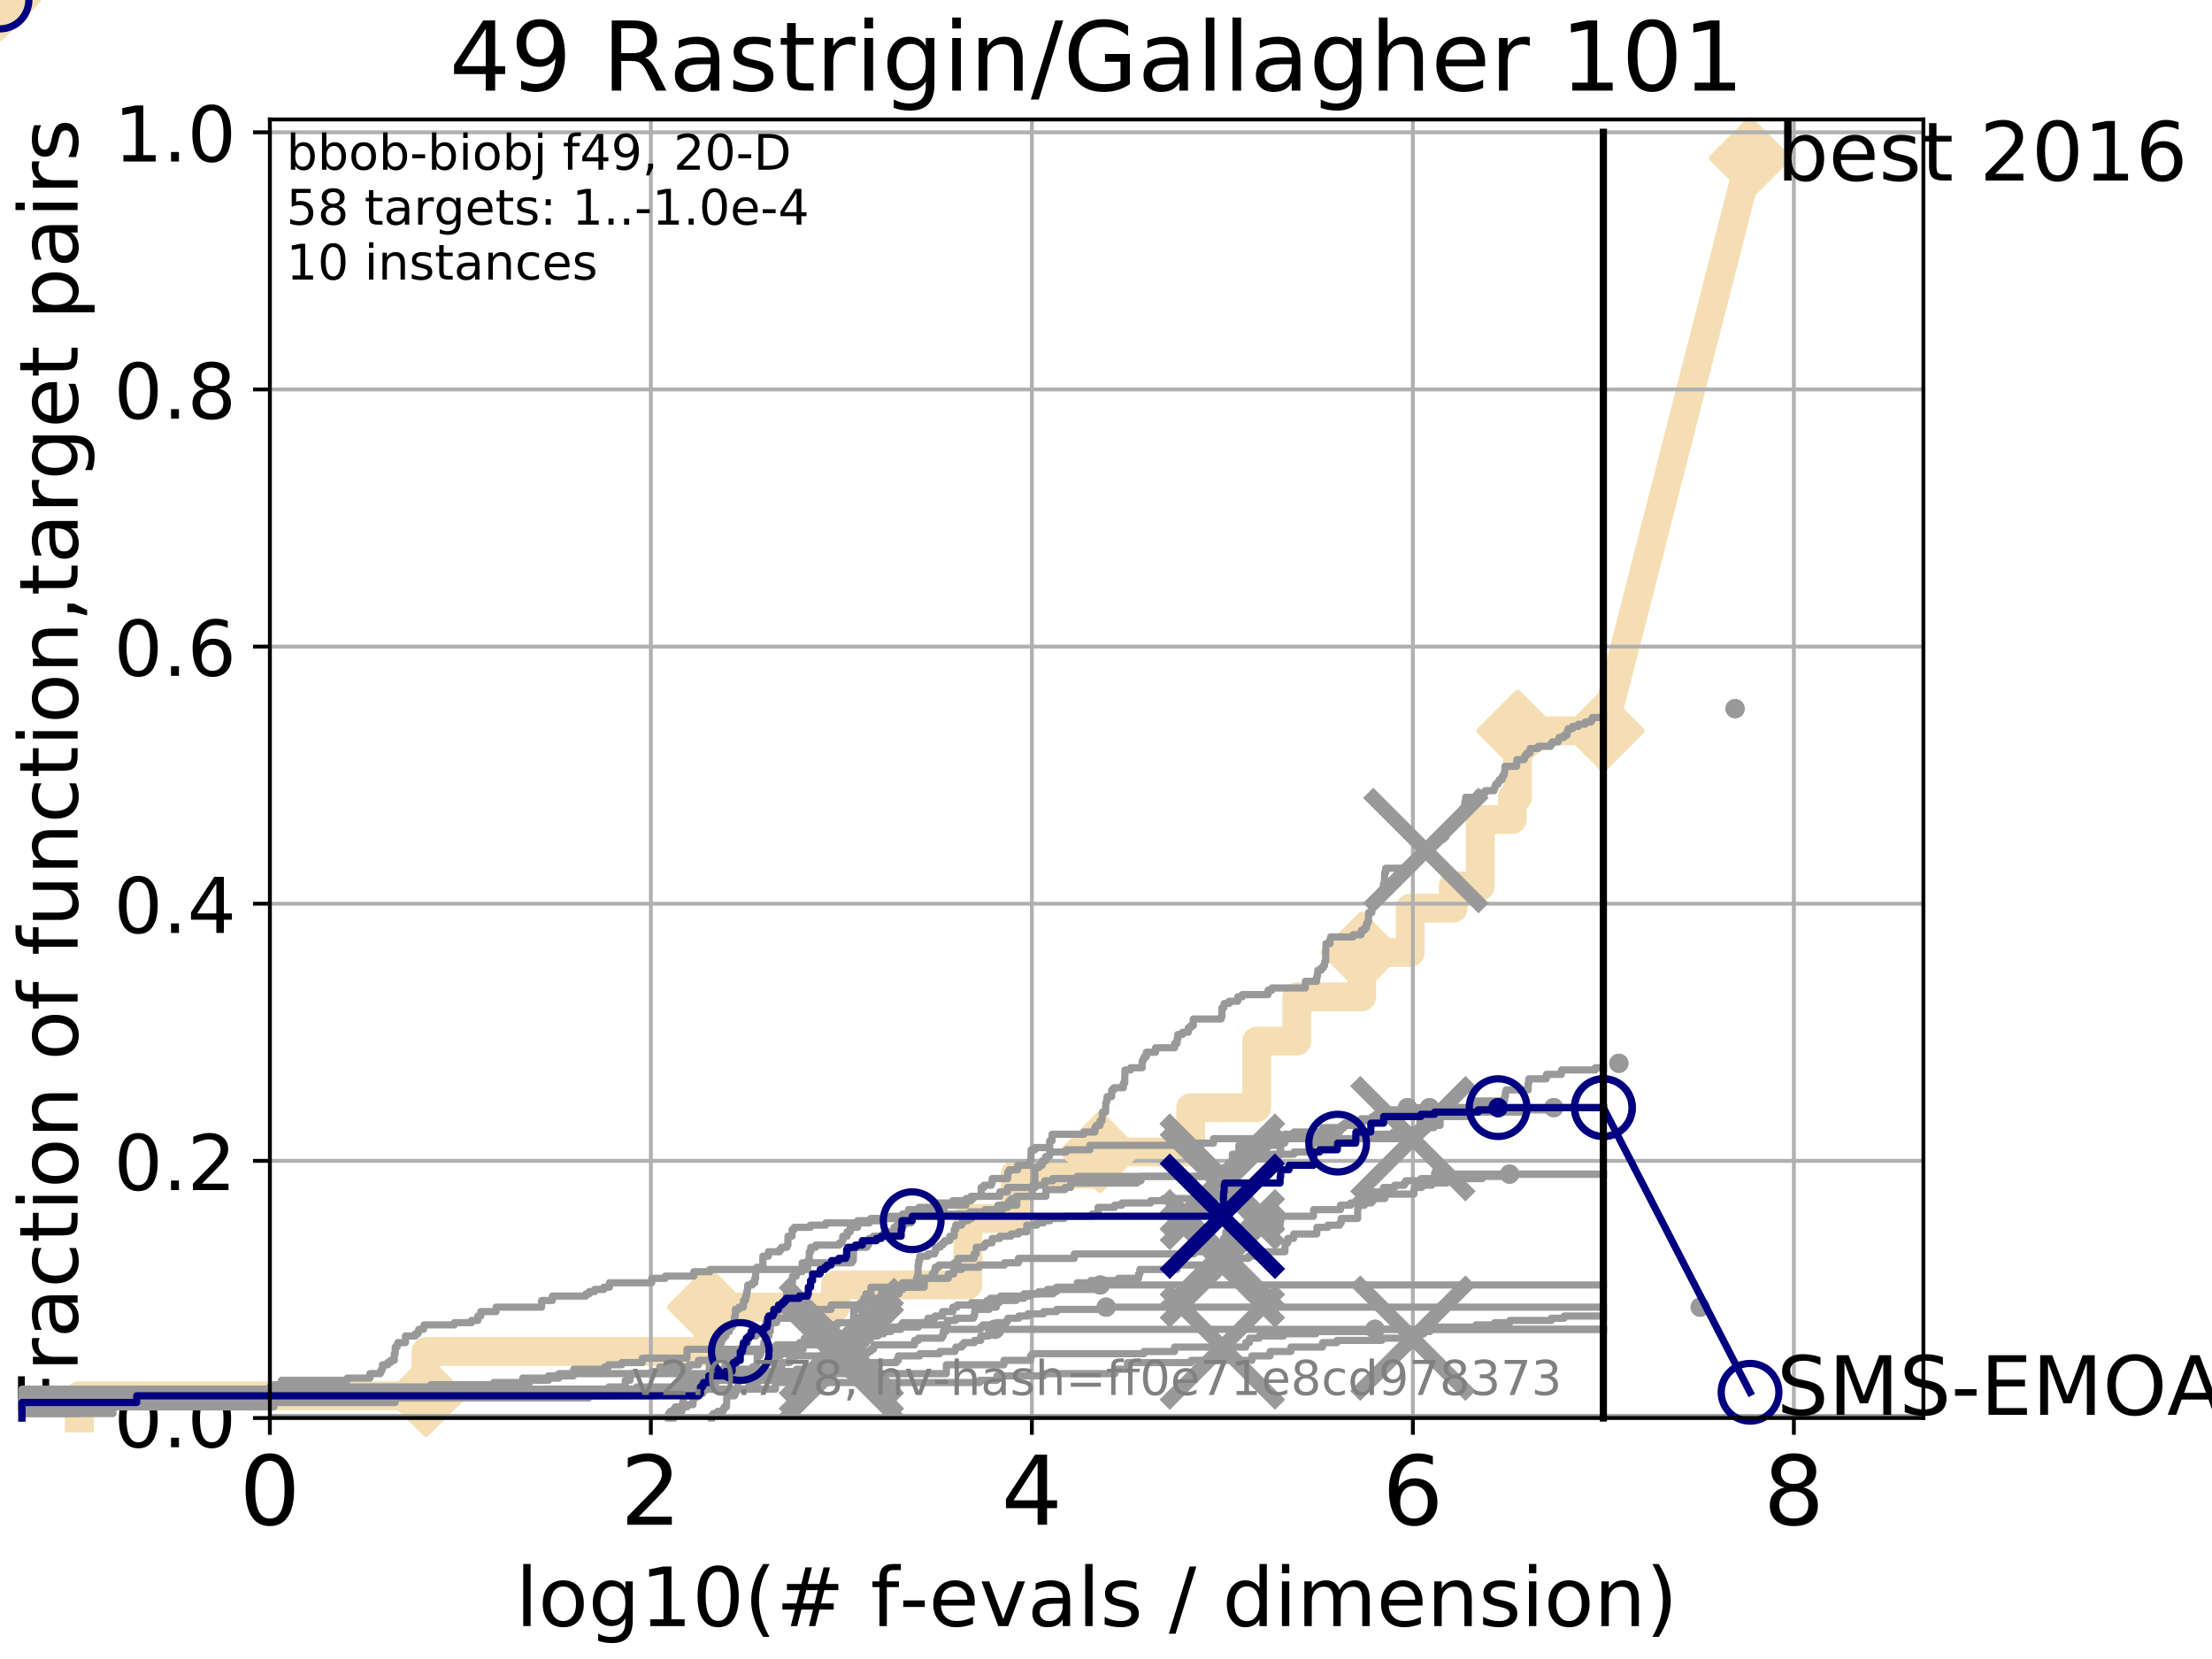 <?xml version="1.0" encoding="utf-8" standalone="no"?>
<!DOCTYPE svg PUBLIC "-//W3C//DTD SVG 1.1//EN"
  "http://www.w3.org/Graphics/SVG/1.1/DTD/svg11.dtd">
<!-- Created with matplotlib (http://matplotlib.org/) -->
<svg height="345pt" version="1.1" viewBox="0 0 460 345" width="460pt" xmlns="http://www.w3.org/2000/svg" xmlns:xlink="http://www.w3.org/1999/xlink">
 <defs>
  <style type="text/css">
*{stroke-linecap:butt;stroke-linejoin:round;}
  </style>
 </defs>
 <g id="figure_1">
  <g id="patch_1">
   <path d="M 0 345.6 
L 460.8 345.6 
L 460.8 0 
L 0 0 
z
" style="fill:#ffffff;"/>
  </g>
  <g id="axes_1">
   <g id="patch_2">
    <path d="M 56.12 294.88 
L 399.984 294.88 
L 399.984 24.84 
L 56.12 24.84 
z
" style="fill:#ffffff;"/>
   </g>
   <g id="line2d_1">
    <path d="M 16.504 294.88 
L 16.504 290.27 
L 88.587 290.27 
L 88.587 281.051 
L 147.26 281.051 
L 147.26 271.831 
L 173.738 271.831 
L 173.738 267.221 
L 201.271 267.221 
L 201.271 253.392 
L 211.11 253.392 
L 211.11 244.173 
L 228.761 244.173 
L 228.761 239.563 
L 247.608 239.563 
L 247.608 230.343 
L 261.344 230.343 
L 261.344 216.514 
L 269.657 216.514 
L 269.657 207.294 
L 283.173 207.294 
L 283.173 198.075 
L 293.261 198.075 
L 293.261 188.855 
L 302.208 188.855 
L 302.208 184.246 
L 307.838 184.246 
L 307.838 170.416 
L 314.491 170.416 
L 314.491 165.807 
L 315.583 165.807 
L 315.583 151.977 
L 333.43 151.977 
" style="fill:none;stroke:#f5deb3;stroke-linecap:square;stroke-width:6;"/>
   </g>
   <g id="line2d_2">
    <path d="M 0 0 
" style="fill:none;stroke:#f5deb3;stroke-linecap:square;stroke-width:6;"/>
    <defs>
     <path d="M -0 7.778 
L 7.778 0 
L 0 -7.778 
L -7.778 -0 
z
" id="m874e538831" style="stroke:#f5deb3;stroke-linejoin:miter;stroke-width:1.5;"/>
    </defs>
    <g>
     <use style="fill:#f5deb3;stroke:#f5deb3;stroke-linejoin:miter;stroke-width:1.5;" x="0" xlink:href="#m874e538831" y="0"/>
    </g>
   </g>
   <g id="line2d_3">
    <path d="M 333.43 151.977 
L 363.934 32.861 
" style="fill:none;stroke:#f5deb3;stroke-linecap:square;stroke-width:6;"/>
    <g>
     <use style="fill:#f5deb3;stroke:#f5deb3;stroke-linejoin:miter;stroke-width:1.5;" x="333.43" xlink:href="#m874e538831" y="151.977"/>
     <use style="fill:#f5deb3;stroke:#f5deb3;stroke-linejoin:miter;stroke-width:1.5;" x="363.934" xlink:href="#m874e538831" y="32.861"/>
    </g>
   </g>
   <g id="matplotlib.axis_1">
    <g id="xtick_1">
     <g id="line2d_4">
      <path clip-path="url(#pe0c3d79279)" d="M 56.12 294.88 
L 56.12 24.84 
" style="fill:none;stroke:#b0b0b0;stroke-linecap:square;stroke-width:0.8;"/>
     </g>
     <g id="line2d_5">
      <defs>
       <path d="M 0 0 
L 0 3.5 
" id="meee11585bb" style="stroke:#000000;stroke-width:0.8;"/>
      </defs>
      <g>
       <use style="stroke:#000000;stroke-width:0.8;" x="56.12" xlink:href="#meee11585bb" y="294.88"/>
      </g>
     </g>
     <g id="text_1">
      <!-- 0 -->
      <defs>
       <path d="M 31.781 66.406 
Q 24.172 66.406 20.328 58.906 
Q 16.5 51.422 16.5 36.375 
Q 16.5 21.391 20.328 13.891 
Q 24.172 6.391 31.781 6.391 
Q 39.453 6.391 43.281 13.891 
Q 47.125 21.391 47.125 36.375 
Q 47.125 51.422 43.281 58.906 
Q 39.453 66.406 31.781 66.406 
z
M 31.781 74.219 
Q 44.047 74.219 50.516 64.516 
Q 56.984 54.828 56.984 36.375 
Q 56.984 17.969 50.516 8.266 
Q 44.047 -1.422 31.781 -1.422 
Q 19.531 -1.422 13.062 8.266 
Q 6.594 17.969 6.594 36.375 
Q 6.594 54.828 13.062 64.516 
Q 19.531 74.219 31.781 74.219 
z
" id="DejaVuSans-30"/>
      </defs>
      <g transform="translate(49.758 317.077)scale(0.2 -0.2)">
       <use xlink:href="#DejaVuSans-30"/>
      </g>
     </g>
    </g>
    <g id="xtick_2">
     <g id="line2d_6">
      <path clip-path="url(#pe0c3d79279)" d="M 135.351 294.88 
L 135.351 24.84 
" style="fill:none;stroke:#b0b0b0;stroke-linecap:square;stroke-width:0.8;"/>
     </g>
     <g id="line2d_7">
      <g>
       <use style="stroke:#000000;stroke-width:0.8;" x="135.351" xlink:href="#meee11585bb" y="294.88"/>
      </g>
     </g>
     <g id="text_2">
      <!-- 2 -->
      <defs>
       <path d="M 19.188 8.297 
L 53.609 8.297 
L 53.609 0 
L 7.328 0 
L 7.328 8.297 
Q 12.938 14.109 22.625 23.891 
Q 32.328 33.688 34.812 36.531 
Q 39.547 41.844 41.422 45.531 
Q 43.312 49.219 43.312 52.781 
Q 43.312 58.594 39.234 62.25 
Q 35.156 65.922 28.609 65.922 
Q 23.969 65.922 18.812 64.312 
Q 13.672 62.703 7.812 59.422 
L 7.812 69.391 
Q 13.766 71.781 18.938 73 
Q 24.125 74.219 28.422 74.219 
Q 39.75 74.219 46.484 68.547 
Q 53.219 62.891 53.219 53.422 
Q 53.219 48.922 51.531 44.891 
Q 49.859 40.875 45.406 35.406 
Q 44.188 33.984 37.641 27.219 
Q 31.109 20.453 19.188 8.297 
z
" id="DejaVuSans-32"/>
      </defs>
      <g transform="translate(128.989 317.077)scale(0.2 -0.2)">
       <use xlink:href="#DejaVuSans-32"/>
      </g>
     </g>
    </g>
    <g id="xtick_3">
     <g id="line2d_8">
      <path clip-path="url(#pe0c3d79279)" d="M 214.583 294.88 
L 214.583 24.84 
" style="fill:none;stroke:#b0b0b0;stroke-linecap:square;stroke-width:0.8;"/>
     </g>
     <g id="line2d_9">
      <g>
       <use style="stroke:#000000;stroke-width:0.8;" x="214.583" xlink:href="#meee11585bb" y="294.88"/>
      </g>
     </g>
     <g id="text_3">
      <!-- 4 -->
      <defs>
       <path d="M 37.797 64.312 
L 12.891 25.391 
L 37.797 25.391 
z
M 35.203 72.906 
L 47.609 72.906 
L 47.609 25.391 
L 58.016 25.391 
L 58.016 17.188 
L 47.609 17.188 
L 47.609 0 
L 37.797 0 
L 37.797 17.188 
L 4.891 17.188 
L 4.891 26.703 
z
" id="DejaVuSans-34"/>
      </defs>
      <g transform="translate(208.22 317.077)scale(0.2 -0.2)">
       <use xlink:href="#DejaVuSans-34"/>
      </g>
     </g>
    </g>
    <g id="xtick_4">
     <g id="line2d_10">
      <path clip-path="url(#pe0c3d79279)" d="M 293.814 294.88 
L 293.814 24.84 
" style="fill:none;stroke:#b0b0b0;stroke-linecap:square;stroke-width:0.8;"/>
     </g>
     <g id="line2d_11">
      <g>
       <use style="stroke:#000000;stroke-width:0.8;" x="293.814" xlink:href="#meee11585bb" y="294.88"/>
      </g>
     </g>
     <g id="text_4">
      <!-- 6 -->
      <defs>
       <path d="M 33.016 40.375 
Q 26.375 40.375 22.484 35.828 
Q 18.609 31.297 18.609 23.391 
Q 18.609 15.531 22.484 10.953 
Q 26.375 6.391 33.016 6.391 
Q 39.656 6.391 43.531 10.953 
Q 47.406 15.531 47.406 23.391 
Q 47.406 31.297 43.531 35.828 
Q 39.656 40.375 33.016 40.375 
z
M 52.594 71.297 
L 52.594 62.312 
Q 48.875 64.062 45.094 64.984 
Q 41.312 65.922 37.594 65.922 
Q 27.828 65.922 22.672 59.328 
Q 17.531 52.734 16.797 39.406 
Q 19.672 43.656 24.016 45.922 
Q 28.375 48.188 33.594 48.188 
Q 44.578 48.188 50.953 41.516 
Q 57.328 34.859 57.328 23.391 
Q 57.328 12.156 50.688 5.359 
Q 44.047 -1.422 33.016 -1.422 
Q 20.359 -1.422 13.672 8.266 
Q 6.984 17.969 6.984 36.375 
Q 6.984 53.656 15.188 63.938 
Q 23.391 74.219 37.203 74.219 
Q 40.922 74.219 44.703 73.484 
Q 48.484 72.75 52.594 71.297 
z
" id="DejaVuSans-36"/>
      </defs>
      <g transform="translate(287.452 317.077)scale(0.2 -0.2)">
       <use xlink:href="#DejaVuSans-36"/>
      </g>
     </g>
    </g>
    <g id="xtick_5">
     <g id="line2d_12">
      <path clip-path="url(#pe0c3d79279)" d="M 373.045 294.88 
L 373.045 24.84 
" style="fill:none;stroke:#b0b0b0;stroke-linecap:square;stroke-width:0.8;"/>
     </g>
     <g id="line2d_13">
      <g>
       <use style="stroke:#000000;stroke-width:0.8;" x="373.045" xlink:href="#meee11585bb" y="294.88"/>
      </g>
     </g>
     <g id="text_5">
      <!-- 8 -->
      <defs>
       <path d="M 31.781 34.625 
Q 24.75 34.625 20.719 30.859 
Q 16.703 27.094 16.703 20.516 
Q 16.703 13.922 20.719 10.156 
Q 24.75 6.391 31.781 6.391 
Q 38.812 6.391 42.859 10.172 
Q 46.922 13.969 46.922 20.516 
Q 46.922 27.094 42.891 30.859 
Q 38.875 34.625 31.781 34.625 
z
M 21.922 38.812 
Q 15.578 40.375 12.031 44.719 
Q 8.5 49.078 8.5 55.328 
Q 8.5 64.062 14.719 69.141 
Q 20.953 74.219 31.781 74.219 
Q 42.672 74.219 48.875 69.141 
Q 55.078 64.062 55.078 55.328 
Q 55.078 49.078 51.531 44.719 
Q 48 40.375 41.703 38.812 
Q 48.828 37.156 52.797 32.312 
Q 56.781 27.484 56.781 20.516 
Q 56.781 9.906 50.312 4.234 
Q 43.844 -1.422 31.781 -1.422 
Q 19.734 -1.422 13.25 4.234 
Q 6.781 9.906 6.781 20.516 
Q 6.781 27.484 10.781 32.312 
Q 14.797 37.156 21.922 38.812 
z
M 18.312 54.391 
Q 18.312 48.734 21.844 45.562 
Q 25.391 42.391 31.781 42.391 
Q 38.141 42.391 41.719 45.562 
Q 45.312 48.734 45.312 54.391 
Q 45.312 60.062 41.719 63.234 
Q 38.141 66.406 31.781 66.406 
Q 25.391 66.406 21.844 63.234 
Q 18.312 60.062 18.312 54.391 
z
" id="DejaVuSans-38"/>
      </defs>
      <g transform="translate(366.683 317.077)scale(0.2 -0.2)">
       <use xlink:href="#DejaVuSans-38"/>
      </g>
     </g>
    </g>
    <g id="text_6">
     <!-- log10(# f-evals / dimension) -->
     <defs>
      <path d="M 9.422 75.984 
L 18.406 75.984 
L 18.406 0 
L 9.422 0 
z
" id="DejaVuSans-6c"/>
      <path d="M 30.609 48.391 
Q 23.391 48.391 19.188 42.75 
Q 14.984 37.109 14.984 27.297 
Q 14.984 17.484 19.156 11.844 
Q 23.344 6.203 30.609 6.203 
Q 37.797 6.203 41.984 11.859 
Q 46.188 17.531 46.188 27.297 
Q 46.188 37.016 41.984 42.703 
Q 37.797 48.391 30.609 48.391 
z
M 30.609 56 
Q 42.328 56 49.016 48.375 
Q 55.719 40.766 55.719 27.297 
Q 55.719 13.875 49.016 6.219 
Q 42.328 -1.422 30.609 -1.422 
Q 18.844 -1.422 12.172 6.219 
Q 5.516 13.875 5.516 27.297 
Q 5.516 40.766 12.172 48.375 
Q 18.844 56 30.609 56 
z
" id="DejaVuSans-6f"/>
      <path d="M 45.406 27.984 
Q 45.406 37.75 41.375 43.109 
Q 37.359 48.484 30.078 48.484 
Q 22.859 48.484 18.828 43.109 
Q 14.797 37.75 14.797 27.984 
Q 14.797 18.266 18.828 12.891 
Q 22.859 7.516 30.078 7.516 
Q 37.359 7.516 41.375 12.891 
Q 45.406 18.266 45.406 27.984 
z
M 54.391 6.781 
Q 54.391 -7.172 48.188 -13.984 
Q 42 -20.797 29.203 -20.797 
Q 24.469 -20.797 20.266 -20.094 
Q 16.062 -19.391 12.109 -17.922 
L 12.109 -9.188 
Q 16.062 -11.328 19.922 -12.344 
Q 23.781 -13.375 27.781 -13.375 
Q 36.625 -13.375 41.016 -8.766 
Q 45.406 -4.156 45.406 5.172 
L 45.406 9.625 
Q 42.625 4.781 38.281 2.391 
Q 33.938 0 27.875 0 
Q 17.828 0 11.672 7.656 
Q 5.516 15.328 5.516 27.984 
Q 5.516 40.672 11.672 48.328 
Q 17.828 56 27.875 56 
Q 33.938 56 38.281 53.609 
Q 42.625 51.219 45.406 46.391 
L 45.406 54.688 
L 54.391 54.688 
z
" id="DejaVuSans-67"/>
      <path d="M 12.406 8.297 
L 28.516 8.297 
L 28.516 63.922 
L 10.984 60.406 
L 10.984 69.391 
L 28.422 72.906 
L 38.281 72.906 
L 38.281 8.297 
L 54.391 8.297 
L 54.391 0 
L 12.406 0 
z
" id="DejaVuSans-31"/>
      <path d="M 31 75.875 
Q 24.469 64.656 21.281 53.656 
Q 18.109 42.672 18.109 31.391 
Q 18.109 20.125 21.312 9.062 
Q 24.516 -2 31 -13.188 
L 23.188 -13.188 
Q 15.875 -1.703 12.234 9.375 
Q 8.594 20.453 8.594 31.391 
Q 8.594 42.281 12.203 53.312 
Q 15.828 64.359 23.188 75.875 
z
" id="DejaVuSans-28"/>
      <path d="M 51.125 44 
L 36.922 44 
L 32.812 27.688 
L 47.125 27.688 
z
M 43.797 71.781 
L 38.719 51.516 
L 52.984 51.516 
L 58.109 71.781 
L 65.922 71.781 
L 60.891 51.516 
L 76.125 51.516 
L 76.125 44 
L 58.984 44 
L 54.984 27.688 
L 70.516 27.688 
L 70.516 20.219 
L 53.078 20.219 
L 48 0 
L 40.188 0 
L 45.219 20.219 
L 30.906 20.219 
L 25.875 0 
L 18.016 0 
L 23.094 20.219 
L 7.719 20.219 
L 7.719 27.688 
L 24.906 27.688 
L 29 44 
L 13.281 44 
L 13.281 51.516 
L 30.906 51.516 
L 35.891 71.781 
z
" id="DejaVuSans-23"/>
      <path id="DejaVuSans-20"/>
      <path d="M 37.109 75.984 
L 37.109 68.5 
L 28.516 68.5 
Q 23.688 68.5 21.797 66.547 
Q 19.922 64.594 19.922 59.516 
L 19.922 54.688 
L 34.719 54.688 
L 34.719 47.703 
L 19.922 47.703 
L 19.922 0 
L 10.891 0 
L 10.891 47.703 
L 2.297 47.703 
L 2.297 54.688 
L 10.891 54.688 
L 10.891 58.5 
Q 10.891 67.625 15.141 71.797 
Q 19.391 75.984 28.609 75.984 
z
" id="DejaVuSans-66"/>
      <path d="M 4.891 31.391 
L 31.203 31.391 
L 31.203 23.391 
L 4.891 23.391 
z
" id="DejaVuSans-2d"/>
      <path d="M 56.203 29.594 
L 56.203 25.203 
L 14.891 25.203 
Q 15.484 15.922 20.484 11.062 
Q 25.484 6.203 34.422 6.203 
Q 39.594 6.203 44.453 7.469 
Q 49.312 8.734 54.109 11.281 
L 54.109 2.781 
Q 49.266 0.734 44.188 -0.344 
Q 39.109 -1.422 33.891 -1.422 
Q 20.797 -1.422 13.156 6.188 
Q 5.516 13.812 5.516 26.812 
Q 5.516 40.234 12.766 48.109 
Q 20.016 56 32.328 56 
Q 43.359 56 49.781 48.891 
Q 56.203 41.797 56.203 29.594 
z
M 47.219 32.234 
Q 47.125 39.594 43.094 43.984 
Q 39.062 48.391 32.422 48.391 
Q 24.906 48.391 20.391 44.141 
Q 15.875 39.891 15.188 32.172 
z
" id="DejaVuSans-65"/>
      <path d="M 2.984 54.688 
L 12.5 54.688 
L 29.594 8.797 
L 46.688 54.688 
L 56.203 54.688 
L 35.688 0 
L 23.484 0 
z
" id="DejaVuSans-76"/>
      <path d="M 34.281 27.484 
Q 23.391 27.484 19.188 25 
Q 14.984 22.516 14.984 16.5 
Q 14.984 11.719 18.141 8.906 
Q 21.297 6.109 26.703 6.109 
Q 34.188 6.109 38.703 11.406 
Q 43.219 16.703 43.219 25.484 
L 43.219 27.484 
z
M 52.203 31.203 
L 52.203 0 
L 43.219 0 
L 43.219 8.297 
Q 40.141 3.328 35.547 0.953 
Q 30.953 -1.422 24.312 -1.422 
Q 15.922 -1.422 10.953 3.297 
Q 6 8.016 6 15.922 
Q 6 25.141 12.172 29.828 
Q 18.359 34.516 30.609 34.516 
L 43.219 34.516 
L 43.219 35.406 
Q 43.219 41.609 39.141 45 
Q 35.062 48.391 27.688 48.391 
Q 23 48.391 18.547 47.266 
Q 14.109 46.141 10.016 43.891 
L 10.016 52.203 
Q 14.938 54.109 19.578 55.047 
Q 24.219 56 28.609 56 
Q 40.484 56 46.344 49.844 
Q 52.203 43.703 52.203 31.203 
z
" id="DejaVuSans-61"/>
      <path d="M 44.281 53.078 
L 44.281 44.578 
Q 40.484 46.531 36.375 47.5 
Q 32.281 48.484 27.875 48.484 
Q 21.188 48.484 17.844 46.438 
Q 14.5 44.391 14.5 40.281 
Q 14.5 37.156 16.891 35.375 
Q 19.281 33.594 26.516 31.984 
L 29.594 31.297 
Q 39.156 29.25 43.188 25.516 
Q 47.219 21.781 47.219 15.094 
Q 47.219 7.469 41.188 3.016 
Q 35.156 -1.422 24.609 -1.422 
Q 20.219 -1.422 15.453 -0.562 
Q 10.688 0.297 5.422 2 
L 5.422 11.281 
Q 10.406 8.688 15.234 7.391 
Q 20.062 6.109 24.812 6.109 
Q 31.156 6.109 34.562 8.281 
Q 37.984 10.453 37.984 14.406 
Q 37.984 18.062 35.516 20.016 
Q 33.062 21.969 24.703 23.781 
L 21.578 24.516 
Q 13.234 26.266 9.516 29.906 
Q 5.812 33.547 5.812 39.891 
Q 5.812 47.609 11.281 51.797 
Q 16.75 56 26.812 56 
Q 31.781 56 36.172 55.266 
Q 40.578 54.547 44.281 53.078 
z
" id="DejaVuSans-73"/>
      <path d="M 25.391 72.906 
L 33.688 72.906 
L 8.297 -9.281 
L 0 -9.281 
z
" id="DejaVuSans-2f"/>
      <path d="M 45.406 46.391 
L 45.406 75.984 
L 54.391 75.984 
L 54.391 0 
L 45.406 0 
L 45.406 8.203 
Q 42.578 3.328 38.25 0.953 
Q 33.938 -1.422 27.875 -1.422 
Q 17.969 -1.422 11.734 6.484 
Q 5.516 14.406 5.516 27.297 
Q 5.516 40.188 11.734 48.094 
Q 17.969 56 27.875 56 
Q 33.938 56 38.25 53.625 
Q 42.578 51.266 45.406 46.391 
z
M 14.797 27.297 
Q 14.797 17.391 18.875 11.75 
Q 22.953 6.109 30.078 6.109 
Q 37.203 6.109 41.297 11.75 
Q 45.406 17.391 45.406 27.297 
Q 45.406 37.203 41.297 42.844 
Q 37.203 48.484 30.078 48.484 
Q 22.953 48.484 18.875 42.844 
Q 14.797 37.203 14.797 27.297 
z
" id="DejaVuSans-64"/>
      <path d="M 9.422 54.688 
L 18.406 54.688 
L 18.406 0 
L 9.422 0 
z
M 9.422 75.984 
L 18.406 75.984 
L 18.406 64.594 
L 9.422 64.594 
z
" id="DejaVuSans-69"/>
      <path d="M 52 44.188 
Q 55.375 50.25 60.062 53.125 
Q 64.75 56 71.094 56 
Q 79.641 56 84.281 50.016 
Q 88.922 44.047 88.922 33.016 
L 88.922 0 
L 79.891 0 
L 79.891 32.719 
Q 79.891 40.578 77.094 44.375 
Q 74.312 48.188 68.609 48.188 
Q 61.625 48.188 57.562 43.547 
Q 53.516 38.922 53.516 30.906 
L 53.516 0 
L 44.484 0 
L 44.484 32.719 
Q 44.484 40.625 41.703 44.406 
Q 38.922 48.188 33.109 48.188 
Q 26.219 48.188 22.156 43.531 
Q 18.109 38.875 18.109 30.906 
L 18.109 0 
L 9.078 0 
L 9.078 54.688 
L 18.109 54.688 
L 18.109 46.188 
Q 21.188 51.219 25.484 53.609 
Q 29.781 56 35.688 56 
Q 41.656 56 45.828 52.969 
Q 50 49.953 52 44.188 
z
" id="DejaVuSans-6d"/>
      <path d="M 54.891 33.016 
L 54.891 0 
L 45.906 0 
L 45.906 32.719 
Q 45.906 40.484 42.875 44.328 
Q 39.844 48.188 33.797 48.188 
Q 26.516 48.188 22.312 43.547 
Q 18.109 38.922 18.109 30.906 
L 18.109 0 
L 9.078 0 
L 9.078 54.688 
L 18.109 54.688 
L 18.109 46.188 
Q 21.344 51.125 25.703 53.562 
Q 30.078 56 35.797 56 
Q 45.219 56 50.047 50.172 
Q 54.891 44.344 54.891 33.016 
z
" id="DejaVuSans-6e"/>
      <path d="M 8.016 75.875 
L 15.828 75.875 
Q 23.141 64.359 26.781 53.312 
Q 30.422 42.281 30.422 31.391 
Q 30.422 20.453 26.781 9.375 
Q 23.141 -1.703 15.828 -13.188 
L 8.016 -13.188 
Q 14.5 -2 17.703 9.062 
Q 20.906 20.125 20.906 31.391 
Q 20.906 42.672 17.703 53.656 
Q 14.5 64.656 8.016 75.875 
z
" id="DejaVuSans-29"/>
     </defs>
     <g transform="translate(107.211 338.154)scale(0.17 -0.17)">
      <use xlink:href="#DejaVuSans-6c"/>
      <use x="27.783" xlink:href="#DejaVuSans-6f"/>
      <use x="88.965" xlink:href="#DejaVuSans-67"/>
      <use x="152.441" xlink:href="#DejaVuSans-31"/>
      <use x="216.064" xlink:href="#DejaVuSans-30"/>
      <use x="279.688" xlink:href="#DejaVuSans-28"/>
      <use x="318.701" xlink:href="#DejaVuSans-23"/>
      <use x="402.49" xlink:href="#DejaVuSans-20"/>
      <use x="434.277" xlink:href="#DejaVuSans-66"/>
      <use x="469.404" xlink:href="#DejaVuSans-2d"/>
      <use x="505.488" xlink:href="#DejaVuSans-65"/>
      <use x="567.012" xlink:href="#DejaVuSans-76"/>
      <use x="626.191" xlink:href="#DejaVuSans-61"/>
      <use x="687.471" xlink:href="#DejaVuSans-6c"/>
      <use x="715.254" xlink:href="#DejaVuSans-73"/>
      <use x="767.354" xlink:href="#DejaVuSans-20"/>
      <use x="799.141" xlink:href="#DejaVuSans-2f"/>
      <use x="832.832" xlink:href="#DejaVuSans-20"/>
      <use x="864.619" xlink:href="#DejaVuSans-64"/>
      <use x="928.096" xlink:href="#DejaVuSans-69"/>
      <use x="955.879" xlink:href="#DejaVuSans-6d"/>
      <use x="1053.291" xlink:href="#DejaVuSans-65"/>
      <use x="1114.814" xlink:href="#DejaVuSans-6e"/>
      <use x="1178.193" xlink:href="#DejaVuSans-73"/>
      <use x="1230.293" xlink:href="#DejaVuSans-69"/>
      <use x="1258.076" xlink:href="#DejaVuSans-6f"/>
      <use x="1319.258" xlink:href="#DejaVuSans-6e"/>
      <use x="1382.637" xlink:href="#DejaVuSans-29"/>
     </g>
    </g>
   </g>
   <g id="matplotlib.axis_2">
    <g id="ytick_1">
     <g id="line2d_14">
      <path clip-path="url(#pe0c3d79279)" d="M 56.12 294.88 
L 399.984 294.88 
" style="fill:none;stroke:#b0b0b0;stroke-linecap:square;stroke-width:0.8;"/>
     </g>
     <g id="line2d_15">
      <defs>
       <path d="M 0 0 
L -3.5 0 
" id="md7f23669e5" style="stroke:#000000;stroke-width:0.8;"/>
      </defs>
      <g>
       <use style="stroke:#000000;stroke-width:0.8;" x="56.12" xlink:href="#md7f23669e5" y="294.88"/>
      </g>
     </g>
     <g id="text_7">
      <!-- 0.0 -->
      <defs>
       <path d="M 10.688 12.406 
L 21 12.406 
L 21 0 
L 10.688 0 
z
" id="DejaVuSans-2e"/>
      </defs>
      <g transform="translate(23.675 300.959)scale(0.16 -0.16)">
       <use xlink:href="#DejaVuSans-30"/>
       <use x="63.623" xlink:href="#DejaVuSans-2e"/>
       <use x="95.41" xlink:href="#DejaVuSans-30"/>
      </g>
     </g>
    </g>
    <g id="ytick_2">
     <g id="line2d_16">
      <path clip-path="url(#pe0c3d79279)" d="M 56.12 241.407 
L 399.984 241.407 
" style="fill:none;stroke:#b0b0b0;stroke-linecap:square;stroke-width:0.8;"/>
     </g>
     <g id="line2d_17">
      <g>
       <use style="stroke:#000000;stroke-width:0.8;" x="56.12" xlink:href="#md7f23669e5" y="241.407"/>
      </g>
     </g>
     <g id="text_8">
      <!-- 0.2 -->
      <g transform="translate(23.675 247.485)scale(0.16 -0.16)">
       <use xlink:href="#DejaVuSans-30"/>
       <use x="63.623" xlink:href="#DejaVuSans-2e"/>
       <use x="95.41" xlink:href="#DejaVuSans-32"/>
      </g>
     </g>
    </g>
    <g id="ytick_3">
     <g id="line2d_18">
      <path clip-path="url(#pe0c3d79279)" d="M 56.12 187.933 
L 399.984 187.933 
" style="fill:none;stroke:#b0b0b0;stroke-linecap:square;stroke-width:0.8;"/>
     </g>
     <g id="line2d_19">
      <g>
       <use style="stroke:#000000;stroke-width:0.8;" x="56.12" xlink:href="#md7f23669e5" y="187.933"/>
      </g>
     </g>
     <g id="text_9">
      <!-- 0.4 -->
      <g transform="translate(23.675 194.012)scale(0.16 -0.16)">
       <use xlink:href="#DejaVuSans-30"/>
       <use x="63.623" xlink:href="#DejaVuSans-2e"/>
       <use x="95.41" xlink:href="#DejaVuSans-34"/>
      </g>
     </g>
    </g>
    <g id="ytick_4">
     <g id="line2d_20">
      <path clip-path="url(#pe0c3d79279)" d="M 56.12 134.46 
L 399.984 134.46 
" style="fill:none;stroke:#b0b0b0;stroke-linecap:square;stroke-width:0.8;"/>
     </g>
     <g id="line2d_21">
      <g>
       <use style="stroke:#000000;stroke-width:0.8;" x="56.12" xlink:href="#md7f23669e5" y="134.46"/>
      </g>
     </g>
     <g id="text_10">
      <!-- 0.6 -->
      <g transform="translate(23.675 140.539)scale(0.16 -0.16)">
       <use xlink:href="#DejaVuSans-30"/>
       <use x="63.623" xlink:href="#DejaVuSans-2e"/>
       <use x="95.41" xlink:href="#DejaVuSans-36"/>
      </g>
     </g>
    </g>
    <g id="ytick_5">
     <g id="line2d_22">
      <path clip-path="url(#pe0c3d79279)" d="M 56.12 80.987 
L 399.984 80.987 
" style="fill:none;stroke:#b0b0b0;stroke-linecap:square;stroke-width:0.8;"/>
     </g>
     <g id="line2d_23">
      <g>
       <use style="stroke:#000000;stroke-width:0.8;" x="56.12" xlink:href="#md7f23669e5" y="80.987"/>
      </g>
     </g>
     <g id="text_11">
      <!-- 0.8 -->
      <g transform="translate(23.675 87.066)scale(0.16 -0.16)">
       <use xlink:href="#DejaVuSans-30"/>
       <use x="63.623" xlink:href="#DejaVuSans-2e"/>
       <use x="95.41" xlink:href="#DejaVuSans-38"/>
      </g>
     </g>
    </g>
    <g id="ytick_6">
     <g id="line2d_24">
      <path clip-path="url(#pe0c3d79279)" d="M 56.12 27.514 
L 399.984 27.514 
" style="fill:none;stroke:#b0b0b0;stroke-linecap:square;stroke-width:0.8;"/>
     </g>
     <g id="line2d_25">
      <g>
       <use style="stroke:#000000;stroke-width:0.8;" x="56.12" xlink:href="#md7f23669e5" y="27.514"/>
      </g>
     </g>
     <g id="text_12">
      <!-- 1.0 -->
      <g transform="translate(23.675 33.592)scale(0.16 -0.16)">
       <use xlink:href="#DejaVuSans-31"/>
       <use x="63.623" xlink:href="#DejaVuSans-2e"/>
       <use x="95.41" xlink:href="#DejaVuSans-30"/>
      </g>
     </g>
    </g>
    <g id="text_13">
     <!-- Fraction of function,target pairs -->
     <defs>
      <path d="M 9.812 72.906 
L 51.703 72.906 
L 51.703 64.594 
L 19.672 64.594 
L 19.672 43.109 
L 48.578 43.109 
L 48.578 34.812 
L 19.672 34.812 
L 19.672 0 
L 9.812 0 
z
" id="DejaVuSans-46"/>
      <path d="M 41.109 46.297 
Q 39.594 47.172 37.812 47.578 
Q 36.031 48 33.891 48 
Q 26.266 48 22.188 43.047 
Q 18.109 38.094 18.109 28.812 
L 18.109 0 
L 9.078 0 
L 9.078 54.688 
L 18.109 54.688 
L 18.109 46.188 
Q 20.953 51.172 25.484 53.578 
Q 30.031 56 36.531 56 
Q 37.453 56 38.578 55.875 
Q 39.703 55.766 41.062 55.516 
z
" id="DejaVuSans-72"/>
      <path d="M 48.781 52.594 
L 48.781 44.188 
Q 44.969 46.297 41.141 47.344 
Q 37.312 48.391 33.406 48.391 
Q 24.656 48.391 19.812 42.844 
Q 14.984 37.312 14.984 27.297 
Q 14.984 17.281 19.812 11.734 
Q 24.656 6.203 33.406 6.203 
Q 37.312 6.203 41.141 7.25 
Q 44.969 8.297 48.781 10.406 
L 48.781 2.094 
Q 45.016 0.344 40.984 -0.531 
Q 36.969 -1.422 32.422 -1.422 
Q 20.062 -1.422 12.781 6.344 
Q 5.516 14.109 5.516 27.297 
Q 5.516 40.672 12.859 48.328 
Q 20.219 56 33.016 56 
Q 37.156 56 41.109 55.141 
Q 45.062 54.297 48.781 52.594 
z
" id="DejaVuSans-63"/>
      <path d="M 18.312 70.219 
L 18.312 54.688 
L 36.812 54.688 
L 36.812 47.703 
L 18.312 47.703 
L 18.312 18.016 
Q 18.312 11.328 20.141 9.422 
Q 21.969 7.516 27.594 7.516 
L 36.812 7.516 
L 36.812 0 
L 27.594 0 
Q 17.188 0 13.234 3.875 
Q 9.281 7.766 9.281 18.016 
L 9.281 47.703 
L 2.688 47.703 
L 2.688 54.688 
L 9.281 54.688 
L 9.281 70.219 
z
" id="DejaVuSans-74"/>
      <path d="M 8.5 21.578 
L 8.5 54.688 
L 17.484 54.688 
L 17.484 21.922 
Q 17.484 14.156 20.5 10.266 
Q 23.531 6.391 29.594 6.391 
Q 36.859 6.391 41.078 11.031 
Q 45.312 15.672 45.312 23.688 
L 45.312 54.688 
L 54.297 54.688 
L 54.297 0 
L 45.312 0 
L 45.312 8.406 
Q 42.047 3.422 37.719 1 
Q 33.406 -1.422 27.688 -1.422 
Q 18.266 -1.422 13.375 4.438 
Q 8.5 10.297 8.5 21.578 
z
M 31.109 56 
z
" id="DejaVuSans-75"/>
      <path d="M 11.719 12.406 
L 22.016 12.406 
L 22.016 4 
L 14.016 -11.625 
L 7.719 -11.625 
L 11.719 4 
z
" id="DejaVuSans-2c"/>
      <path d="M 18.109 8.203 
L 18.109 -20.797 
L 9.078 -20.797 
L 9.078 54.688 
L 18.109 54.688 
L 18.109 46.391 
Q 20.953 51.266 25.266 53.625 
Q 29.594 56 35.594 56 
Q 45.562 56 51.781 48.094 
Q 58.016 40.188 58.016 27.297 
Q 58.016 14.406 51.781 6.484 
Q 45.562 -1.422 35.594 -1.422 
Q 29.594 -1.422 25.266 0.953 
Q 20.953 3.328 18.109 8.203 
z
M 48.688 27.297 
Q 48.688 37.203 44.609 42.844 
Q 40.531 48.484 33.406 48.484 
Q 26.266 48.484 22.188 42.844 
Q 18.109 37.203 18.109 27.297 
Q 18.109 17.391 22.188 11.75 
Q 26.266 6.109 33.406 6.109 
Q 40.531 6.109 44.609 11.75 
Q 48.688 17.391 48.688 27.297 
z
" id="DejaVuSans-70"/>
     </defs>
     <g transform="translate(16.14 294.999)rotate(-90)scale(0.17 -0.17)">
      <use xlink:href="#DejaVuSans-46"/>
      <use x="57.41" xlink:href="#DejaVuSans-72"/>
      <use x="98.523" xlink:href="#DejaVuSans-61"/>
      <use x="159.803" xlink:href="#DejaVuSans-63"/>
      <use x="214.783" xlink:href="#DejaVuSans-74"/>
      <use x="253.992" xlink:href="#DejaVuSans-69"/>
      <use x="281.775" xlink:href="#DejaVuSans-6f"/>
      <use x="342.957" xlink:href="#DejaVuSans-6e"/>
      <use x="406.336" xlink:href="#DejaVuSans-20"/>
      <use x="438.123" xlink:href="#DejaVuSans-6f"/>
      <use x="499.305" xlink:href="#DejaVuSans-66"/>
      <use x="534.51" xlink:href="#DejaVuSans-20"/>
      <use x="566.297" xlink:href="#DejaVuSans-66"/>
      <use x="601.502" xlink:href="#DejaVuSans-75"/>
      <use x="664.881" xlink:href="#DejaVuSans-6e"/>
      <use x="728.26" xlink:href="#DejaVuSans-63"/>
      <use x="783.24" xlink:href="#DejaVuSans-74"/>
      <use x="822.449" xlink:href="#DejaVuSans-69"/>
      <use x="850.232" xlink:href="#DejaVuSans-6f"/>
      <use x="911.414" xlink:href="#DejaVuSans-6e"/>
      <use x="974.793" xlink:href="#DejaVuSans-2c"/>
      <use x="1006.58" xlink:href="#DejaVuSans-74"/>
      <use x="1045.789" xlink:href="#DejaVuSans-61"/>
      <use x="1107.068" xlink:href="#DejaVuSans-72"/>
      <use x="1148.166" xlink:href="#DejaVuSans-67"/>
      <use x="1211.643" xlink:href="#DejaVuSans-65"/>
      <use x="1273.166" xlink:href="#DejaVuSans-74"/>
      <use x="1312.375" xlink:href="#DejaVuSans-20"/>
      <use x="1344.162" xlink:href="#DejaVuSans-70"/>
      <use x="1407.639" xlink:href="#DejaVuSans-61"/>
      <use x="1468.918" xlink:href="#DejaVuSans-69"/>
      <use x="1496.701" xlink:href="#DejaVuSans-72"/>
      <use x="1537.814" xlink:href="#DejaVuSans-73"/>
     </g>
    </g>
   </g>
   <g id="line2d_26">
    <defs>
     <path d="M 0 1.5 
C 0.398 1.5 0.779 1.342 1.061 1.061 
C 1.342 0.779 1.5 0.398 1.5 0 
C 1.5 -0.398 1.342 -0.779 1.061 -1.061 
C 0.779 -1.342 0.398 -1.5 0 -1.5 
C -0.398 -1.5 -0.779 -1.342 -1.061 -1.061 
C -1.342 -0.779 -1.5 -0.398 -1.5 0 
C -1.5 0.398 -1.342 0.779 -1.061 1.061 
C -0.779 1.342 -0.398 1.5 0 1.5 
z
" id="m2078f51918" style="stroke:#f5deb3;"/>
    </defs>
    <g>
     <use style="fill:#f5deb3;stroke:#f5deb3;" x="315.583" xlink:href="#m2078f51918" y="151.977"/>
     <use style="fill:#f5deb3;stroke:#f5deb3;" x="315.583" xlink:href="#m2078f51918" y="151.977"/>
    </g>
   </g>
   <g id="line2d_27">
    <g>
     <use style="fill:#f5deb3;stroke:#f5deb3;stroke-linejoin:miter;stroke-width:1.5;" x="88.587" xlink:href="#m874e538831" y="290.27"/>
     <use style="fill:#f5deb3;stroke:#f5deb3;stroke-linejoin:miter;stroke-width:1.5;" x="147.26" xlink:href="#m874e538831" y="271.831"/>
     <use style="fill:#f5deb3;stroke:#f5deb3;stroke-linejoin:miter;stroke-width:1.5;" x="228.761" xlink:href="#m874e538831" y="239.563"/>
     <use style="fill:#f5deb3;stroke:#f5deb3;stroke-linejoin:miter;stroke-width:1.5;" x="283.173" xlink:href="#m874e538831" y="198.075"/>
     <use style="fill:#f5deb3;stroke:#f5deb3;stroke-linejoin:miter;stroke-width:1.5;" x="315.583" xlink:href="#m874e538831" y="151.977"/>
     <use style="fill:#f5deb3;stroke:#f5deb3;stroke-linejoin:miter;stroke-width:1.5;" x="333.43" xlink:href="#m874e538831" y="151.977"/>
    </g>
   </g>
   <g id="line2d_28">
    <defs>
     <path d="M 0 1.5 
C 0.398 1.5 0.779 1.342 1.061 1.061 
C 1.342 0.779 1.5 0.398 1.5 0 
C 1.5 -0.398 1.342 -0.779 1.061 -1.061 
C 0.779 -1.342 0.398 -1.5 0 -1.5 
C -0.398 -1.5 -0.779 -1.342 -1.061 -1.061 
C -1.342 -0.779 -1.5 -0.398 -1.5 0 
C -1.5 0.398 -1.342 0.779 -1.061 1.061 
C -0.779 1.342 -0.398 1.5 0 1.5 
z
" id="m203bb80e2b" style="stroke:#999999;"/>
    </defs>
    <g>
     <use style="fill:#999999;stroke:#999999;" x="323.113" xlink:href="#m203bb80e2b" y="230.343"/>
     <use style="fill:#999999;stroke:#999999;" x="323.113" xlink:href="#m203bb80e2b" y="230.343"/>
    </g>
   </g>
   <g id="line2d_29">
    <path d="M 4.579 294.88 
L 4.579 293.958 
L 23.48 293.958 
L 23.48 292.114 
L 32.269 292.114 
L 32.269 290.27 
L 130.921 290.27 
L 130.921 289.809 
L 146 289.809 
L 146 288.887 
L 155.603 288.887 
L 155.603 288.426 
L 156.11 288.426 
L 156.11 287.965 
L 157.468 287.965 
L 157.468 287.043 
L 165.243 287.043 
L 165.243 285.66 
L 167.759 285.66 
L 167.759 284.278 
L 170.735 284.278 
L 170.735 283.817 
L 171.371 283.817 
L 171.371 283.356 
L 173.802 283.356 
L 173.802 282.895 
L 174.519 282.895 
L 174.553 281.973 
L 176.797 281.973 
L 176.797 281.051 
L 177.618 281.051 
L 177.624 278.285 
L 177.893 278.285 
L 177.893 277.363 
L 178.049 277.363 
L 178.049 275.98 
L 179.186 275.98 
L 179.186 275.519 
L 179.932 275.519 
L 179.932 274.597 
L 180.162 274.597 
L 180.162 274.136 
L 181.335 274.136 
L 181.335 273.675 
L 182.168 273.675 
L 182.168 272.753 
L 183.004 272.753 
L 183.004 272.292 
L 184.396 272.292 
L 184.396 271.831 
L 185.029 271.831 
L 185.129 269.987 
L 185.337 269.987 
L 185.378 269.065 
L 186.944 269.065 
L 186.944 268.143 
L 187.709 268.143 
L 187.709 267.682 
L 190.585 267.682 
L 190.585 266.76 
L 191.622 266.76 
L 191.636 265.838 
L 193.851 265.838 
L 193.855 264.917 
L 194.198 264.917 
L 194.198 264.456 
L 194.488 264.456 
L 194.488 263.534 
L 195.234 263.534 
L 195.234 263.073 
L 198.436 263.073 
L 198.436 262.612 
L 199.211 262.612 
L 199.211 261.69 
L 202.559 261.69 
L 202.559 260.768 
L 203.01 260.768 
L 203.01 259.385 
L 204.616 259.385 
L 204.616 258.924 
L 204.992 258.924 
L 204.992 258.463 
L 206.318 258.463 
L 206.318 257.541 
L 207.891 257.541 
L 207.891 257.08 
L 210.248 257.08 
L 210.248 256.619 
L 211.8 256.619 
L 211.8 256.158 
L 213.53 256.158 
L 213.53 254.775 
L 215.624 254.775 
L 215.624 254.314 
L 216.973 254.314 
L 216.973 253.853 
L 218.332 253.853 
L 218.332 253.392 
L 221.304 253.392 
L 221.304 252.931 
L 227.126 252.931 
L 227.126 252.47 
L 228.347 252.47 
L 228.347 251.087 
L 231.777 251.087 
L 231.777 250.626 
L 233.298 250.626 
L 233.298 250.165 
L 239.276 250.165 
L 239.276 249.704 
L 241.969 249.704 
L 241.969 249.243 
L 251.876 249.243 
L 251.876 248.782 
L 252.39 248.782 
L 252.39 247.86 
L 253.822 247.86 
L 253.822 246.938 
L 254.62 246.938 
L 254.725 246.016 
L 254.802 246.016 
L 254.802 245.556 
L 255.033 245.556 
L 255.136 244.173 
L 255.327 244.173 
L 255.327 243.712 
L 256.57 243.712 
L 256.57 242.79 
L 258.333 242.79 
L 258.333 241.868 
L 259.719 241.868 
L 259.719 240.946 
L 263.817 240.946 
L 263.817 240.485 
L 265.937 240.485 
L 265.937 240.024 
L 269.105 240.024 
L 269.105 239.563 
L 272.518 239.563 
L 272.518 238.18 
L 272.975 238.18 
L 272.975 237.719 
L 278.294 237.719 
L 278.294 237.258 
L 281.542 237.258 
L 281.542 236.797 
L 284.737 236.797 
L 284.737 235.875 
L 289.759 235.875 
L 289.759 235.414 
L 291.81 235.414 
L 291.81 234.953 
L 296.807 234.953 
L 296.807 234.492 
L 298.195 234.492 
L 298.195 234.031 
L 299.48 234.031 
L 299.48 232.187 
L 302.842 232.187 
L 302.842 231.265 
L 316.737 231.265 
L 316.737 230.804 
L 323.113 230.804 
L 323.113 230.343 
L 333.43 230.343 
L 333.43 230.343 
" style="fill:none;stroke:#999999;stroke-linecap:square;stroke-width:1.5;"/>
   </g>
   <g id="line2d_30"/>
   <g id="line2d_31">
    <path d="M 0 0 
" style="fill:none;stroke:#999999;stroke-linecap:square;stroke-width:1.5;"/>
   </g>
   <g id="line2d_32">
    <path clip-path="url(#pe0c3d79279)" d="M 254.198 246.938 
" style="fill:none;stroke:#999999;stroke-linecap:square;stroke-width:1.5;"/>
    <defs>
     <path d="M -12 12 
L 12 -12 
M -12 -12 
L 12 12 
" id="md73d074285" style="stroke:#999999;stroke-width:3;"/>
    </defs>
    <g clip-path="url(#pe0c3d79279)">
     <use style="fill:#999999;stroke:#999999;stroke-width:3;" x="254.198" xlink:href="#md73d074285" y="246.938"/>
    </g>
   </g>
   <g id="line2d_33">
    <g>
     <use style="fill:#999999;stroke:#999999;" x="360.821" xlink:href="#m203bb80e2b" y="147.368"/>
     <use style="fill:#999999;stroke:#999999;" x="360.821" xlink:href="#m203bb80e2b" y="147.368"/>
    </g>
   </g>
   <g id="line2d_34">
    <path d="M 4.579 294.88 
L 4.579 291.192 
L 28.43 291.192 
L 28.43 290.731 
L 45.834 290.731 
L 45.834 289.348 
L 56.959 289.348 
L 56.959 287.965 
L 58.525 287.965 
L 58.525 287.043 
L 72.225 287.043 
L 72.225 286.582 
L 76.92 286.582 
L 76.92 285.66 
L 79.089 285.66 
L 79.089 285.199 
L 79.313 285.199 
L 79.313 284.739 
L 79.535 284.739 
L 79.535 283.817 
L 80.604 283.817 
L 80.604 283.356 
L 81.215 283.356 
L 81.215 282.895 
L 81.997 282.895 
L 81.997 281.512 
L 82.188 281.512 
L 82.188 280.129 
L 82.562 280.129 
L 82.562 279.668 
L 82.746 279.668 
L 82.746 279.207 
L 84.319 279.207 
L 84.319 277.824 
L 86.364 277.824 
L 86.364 277.363 
L 86.947 277.363 
L 86.947 276.902 
L 87.09 276.902 
L 87.09 276.441 
L 88.057 276.441 
L 88.057 275.98 
L 88.191 275.98 
L 88.191 275.519 
L 94.487 275.519 
L 94.487 275.058 
L 98.065 275.058 
L 98.065 274.597 
L 99.367 274.597 
L 99.367 273.675 
L 99.983 273.675 
L 99.983 272.753 
L 103.164 272.753 
L 103.164 271.831 
L 112.632 271.831 
L 112.632 270.448 
L 114.865 270.448 
L 114.865 269.526 
L 121.822 269.526 
L 121.822 269.065 
L 122.525 269.065 
L 122.525 268.604 
L 123.665 268.604 
L 123.665 268.143 
L 125.574 268.143 
L 125.574 267.682 
L 126.748 267.682 
L 126.748 266.76 
L 135.531 266.76 
L 135.531 265.838 
L 138.337 265.838 
L 138.337 265.378 
L 144.287 265.378 
L 144.287 264.456 
L 147.668 264.456 
L 147.668 263.995 
L 166.816 263.995 
L 166.816 262.612 
L 177.128 262.612 
L 177.128 262.151 
L 177.439 262.151 
L 177.529 259.385 
L 180.248 259.385 
L 180.248 258.924 
L 180.576 258.924 
L 180.576 258.463 
L 180.76 258.463 
L 180.76 257.541 
L 181.623 257.541 
L 181.623 257.08 
L 183.55 257.08 
L 183.55 256.619 
L 184.131 256.619 
L 184.131 256.158 
L 185.921 256.158 
L 185.921 255.236 
L 186.468 255.236 
L 186.468 254.775 
L 188.087 254.775 
L 188.087 254.314 
L 189.454 254.314 
L 189.454 252.931 
L 189.676 252.931 
L 189.676 252.47 
L 196.254 252.47 
L 196.362 250.626 
L 200.87 250.626 
L 200.87 249.704 
L 201.953 249.704 
L 201.953 248.782 
L 204.016 248.782 
L 204.034 246.938 
L 204.612 246.938 
L 204.612 246.477 
L 206.145 246.477 
L 206.145 246.016 
L 206.329 246.016 
L 206.329 245.095 
L 209.544 245.095 
L 209.594 243.712 
L 209.898 243.712 
L 209.898 243.251 
L 211.633 243.251 
L 211.633 242.329 
L 214.15 242.329 
L 214.15 241.407 
L 214.364 241.407 
L 214.441 239.102 
L 215.243 239.102 
L 215.243 238.641 
L 218.275 238.641 
L 218.275 237.258 
L 218.786 237.258 
L 218.786 235.875 
L 225.361 235.875 
L 225.361 235.414 
L 227.693 235.414 
L 227.693 234.492 
L 227.958 234.492 
L 227.958 234.031 
L 228.758 234.031 
L 228.758 233.109 
L 229.164 233.109 
L 229.264 231.265 
L 229.927 231.265 
L 229.929 229.421 
L 230.063 229.421 
L 230.063 228.96 
L 230.221 228.96 
L 230.221 228.038 
L 231.181 228.038 
L 231.181 226.655 
L 231.643 226.655 
L 231.643 226.195 
L 233.599 226.195 
L 233.599 225.273 
L 233.889 225.273 
L 233.952 222.507 
L 235.119 222.507 
L 235.119 222.046 
L 237.52 222.046 
L 237.52 220.663 
L 237.733 220.663 
L 237.733 220.202 
L 237.94 220.202 
L 237.94 219.741 
L 238.396 219.741 
L 238.396 218.819 
L 240.306 218.819 
L 240.306 217.897 
L 244.269 217.897 
L 244.269 216.975 
L 244.785 216.975 
L 244.785 216.053 
L 244.931 216.053 
L 244.931 215.131 
L 245.891 215.131 
L 245.891 214.67 
L 247.109 214.67 
L 247.109 213.748 
L 247.589 213.748 
L 247.589 213.287 
L 248.154 213.287 
L 248.154 211.904 
L 253.938 211.904 
L 253.938 211.443 
L 254.097 211.443 
L 254.097 209.599 
L 254.488 209.599 
L 254.573 208.677 
L 255.602 208.677 
L 255.602 208.216 
L 257.4 208.216 
L 257.4 207.294 
L 258.347 207.294 
L 258.347 206.833 
L 263.709 206.833 
L 263.709 205.912 
L 264.511 205.912 
L 264.511 205.451 
L 271.463 205.451 
L 271.463 204.068 
L 273.801 204.068 
L 273.801 203.146 
L 273.949 203.146 
L 274.058 201.763 
L 274.752 201.763 
L 274.752 201.302 
L 275.17 201.302 
L 275.17 200.841 
L 275.426 200.841 
L 275.495 199.919 
L 275.682 199.919 
L 275.733 196.231 
L 276.58 196.231 
L 276.58 195.309 
L 276.717 195.309 
L 276.717 194.848 
L 281.364 194.848 
L 281.364 194.387 
L 283.045 194.387 
L 283.11 193.465 
L 283.733 193.465 
L 283.733 193.004 
L 284.158 193.004 
L 284.158 192.082 
L 284.435 192.082 
L 284.435 191.621 
L 284.598 191.621 
L 284.598 189.777 
L 285.276 189.777 
L 285.276 188.394 
L 285.876 188.394 
L 285.876 187.933 
L 286.248 187.933 
L 286.248 186.551 
L 286.76 186.551 
L 286.76 186.09 
L 286.965 186.09 
L 286.965 185.629 
L 287.687 185.629 
L 287.687 183.785 
L 287.901 183.785 
L 287.953 181.48 
L 288.161 181.48 
L 288.161 180.558 
L 292.986 180.558 
L 292.986 179.636 
L 294.449 179.636 
L 294.449 178.253 
L 295.561 178.253 
L 295.561 176.87 
L 296.535 176.87 
L 296.535 176.409 
L 297.431 176.409 
L 297.431 175.948 
L 297.937 175.948 
L 297.987 175.026 
L 299.033 175.026 
L 299.033 174.565 
L 300.148 174.565 
L 300.148 174.104 
L 300.665 174.104 
L 300.669 173.182 
L 300.833 173.182 
L 300.833 172.721 
L 300.985 172.721 
L 300.985 172.26 
L 301.27 172.26 
L 301.27 171.799 
L 302.093 171.799 
L 302.093 171.338 
L 302.366 171.338 
L 302.366 170.877 
L 302.48 170.877 
L 302.48 170.416 
L 303.239 170.416 
L 303.239 169.955 
L 303.589 169.955 
L 303.589 169.494 
L 303.953 169.494 
L 303.953 169.033 
L 304.083 169.033 
L 304.154 168.111 
L 304.569 168.111 
L 304.631 166.729 
L 304.76 166.729 
L 304.786 165.807 
L 307.352 165.807 
L 307.352 164.885 
L 308.894 164.885 
L 308.894 164.424 
L 310.691 164.424 
L 310.691 163.963 
L 310.874 163.963 
L 310.874 163.502 
L 311.041 163.502 
L 311.041 163.041 
L 311.546 163.041 
L 311.546 162.58 
L 311.794 162.58 
L 311.794 162.119 
L 312.35 162.119 
L 312.35 161.658 
L 312.503 161.658 
L 312.503 161.197 
L 312.81 161.197 
L 312.92 160.275 
L 312.936 160.275 
L 312.985 159.353 
L 315.38 159.353 
L 315.445 157.97 
L 316.965 157.97 
L 316.965 157.509 
L 317.141 157.509 
L 317.141 157.048 
L 317.558 157.048 
L 317.558 156.587 
L 318.178 156.587 
L 318.205 155.665 
L 319.865 155.665 
L 319.865 155.204 
L 322.45 155.204 
L 322.45 154.743 
L 322.798 154.743 
L 322.798 154.282 
L 324.049 154.282 
L 324.049 153.821 
L 324.224 153.821 
L 324.224 153.36 
L 325.215 153.36 
L 325.215 152.899 
L 325.858 152.899 
L 325.957 151.977 
L 326.136 151.977 
L 326.136 151.516 
L 327.04 151.516 
L 327.04 151.055 
L 328.25 151.055 
L 328.25 150.594 
L 329.683 150.594 
L 329.683 150.133 
L 330.887 150.133 
L 330.887 149.672 
L 331.152 149.672 
L 331.152 149.211 
L 333.43 149.211 
L 333.43 149.211 
" style="fill:none;stroke:#999999;stroke-linecap:square;stroke-width:1.5;"/>
   </g>
   <g id="line2d_35"/>
   <g id="line2d_36">
    <path d="M 0 0 
" style="fill:none;stroke:#999999;stroke-linecap:square;stroke-width:1.5;"/>
   </g>
   <g id="line2d_37">
    <path clip-path="url(#pe0c3d79279)" d="M 296.513 176.87 
" style="fill:none;stroke:#999999;stroke-linecap:square;stroke-width:1.5;"/>
    <g clip-path="url(#pe0c3d79279)">
     <use style="fill:#999999;stroke:#999999;stroke-width:3;" x="296.513" xlink:href="#md73d074285" y="176.87"/>
    </g>
   </g>
   <g id="line2d_38">
    <path clip-path="url(#pe0c3d79279)" d="M 56.12 294.88 
L 56.12 294.88 
L 56.12 294.88 
L 56.12 294.88 
L 399.984 294.88 
" style="fill:none;stroke:#999999;stroke-linecap:square;stroke-width:1.5;"/>
   </g>
   <g id="line2d_39"/>
   <g id="line2d_40">
    <path clip-path="url(#pe0c3d79279)" d="M 0 0 
" style="fill:none;stroke:#999999;stroke-linecap:square;stroke-width:1.5;"/>
   </g>
   <g id="line2d_41">
    <path clip-path="url(#pe0c3d79279)" d="M 56.12 294.88 
L 56.12 294.88 
L 56.12 294.88 
L 56.12 294.88 
L 399.984 294.88 
" style="fill:none;stroke:#999999;stroke-linecap:square;stroke-width:1.5;"/>
   </g>
   <g id="line2d_42"/>
   <g id="line2d_43">
    <path clip-path="url(#pe0c3d79279)" d="M 0 0 
" style="fill:none;stroke:#999999;stroke-linecap:square;stroke-width:1.5;"/>
   </g>
   <g id="line2d_44">
    <g>
     <use style="fill:#999999;stroke:#999999;" x="228.807" xlink:href="#m203bb80e2b" y="267.221"/>
     <use style="fill:#999999;stroke:#999999;" x="228.807" xlink:href="#m203bb80e2b" y="267.221"/>
    </g>
   </g>
   <g id="line2d_45">
    <path d="M 4.579 294.88 
L 4.579 291.653 
L 82.188 291.653 
L 82.188 290.27 
L 96.575 290.27 
L 96.575 288.887 
L 97.139 288.887 
L 97.139 288.426 
L 100.447 288.426 
L 100.447 287.965 
L 102.654 287.965 
L 102.654 287.504 
L 110.178 287.504 
L 110.178 287.043 
L 114.054 287.043 
L 114.054 286.121 
L 119.239 286.121 
L 119.239 285.199 
L 119.305 285.199 
L 119.305 284.739 
L 125.695 284.739 
L 125.695 284.278 
L 126.52 284.278 
L 126.52 283.817 
L 129.313 283.817 
L 129.313 283.356 
L 133.567 283.356 
L 133.567 282.434 
L 142.864 282.434 
L 142.864 280.59 
L 158.94 280.59 
L 158.94 280.129 
L 161.504 280.129 
L 161.504 279.668 
L 172.139 279.668 
L 172.139 278.746 
L 175.23 278.746 
L 175.23 278.285 
L 175.887 278.285 
L 175.887 277.824 
L 176.14 277.824 
L 176.14 277.363 
L 180.687 277.363 
L 180.687 276.902 
L 185.279 276.902 
L 185.279 276.441 
L 187.356 276.441 
L 187.356 275.98 
L 187.361 275.98 
L 187.361 275.519 
L 187.729 275.519 
L 187.729 275.058 
L 192.809 275.058 
L 192.809 274.597 
L 192.982 274.597 
L 192.982 274.136 
L 194.434 274.136 
L 194.434 273.675 
L 195.997 273.675 
L 195.997 273.214 
L 195.997 273.214 
L 195.997 272.753 
L 198.157 272.753 
L 198.157 272.292 
L 198.159 272.292 
L 198.159 271.831 
L 199.059 271.831 
L 199.059 271.37 
L 202.033 271.37 
L 202.033 270.909 
L 205.274 270.909 
L 205.274 270.448 
L 205.953 270.448 
L 205.953 269.987 
L 208.077 269.987 
L 208.077 269.526 
L 214.326 269.526 
L 214.326 269.065 
L 215.99 269.065 
L 215.99 268.604 
L 217.804 268.604 
L 217.804 268.143 
L 228.034 268.143 
L 228.034 267.682 
L 228.807 267.682 
L 228.807 267.221 
L 333.43 267.221 
" style="fill:none;stroke:#999999;stroke-linecap:square;stroke-width:1.5;"/>
   </g>
   <g id="line2d_46"/>
   <g id="line2d_47">
    <path d="M 0 0 
" style="fill:none;stroke:#999999;stroke-linecap:square;stroke-width:1.5;"/>
   </g>
   <g id="line2d_48">
    <path clip-path="url(#pe0c3d79279)" d="M 174.974 278.746 
" style="fill:none;stroke:#999999;stroke-linecap:square;stroke-width:1.5;"/>
    <g clip-path="url(#pe0c3d79279)">
     <use style="fill:#999999;stroke:#999999;stroke-width:3;" x="174.974" xlink:href="#md73d074285" y="278.746"/>
    </g>
   </g>
   <g id="line2d_49">
    <g>
     <use style="fill:#999999;stroke:#999999;" x="206.889" xlink:href="#m203bb80e2b" y="276.441"/>
     <use style="fill:#999999;stroke:#999999;" x="206.889" xlink:href="#m203bb80e2b" y="276.441"/>
    </g>
   </g>
   <g id="line2d_50">
    <path d="M 4.579 294.88 
L 4.579 289.809 
L 114.348 289.809 
L 114.348 288.887 
L 142.841 288.887 
L 142.841 288.426 
L 147.294 288.426 
L 147.294 287.504 
L 148.967 287.504 
L 148.967 287.043 
L 153.084 287.043 
L 153.084 286.582 
L 156.63 286.582 
L 156.63 285.66 
L 157.924 285.66 
L 157.924 285.199 
L 165.631 285.199 
L 165.631 284.739 
L 173.971 284.739 
L 173.971 283.817 
L 174.78 283.817 
L 174.78 283.356 
L 186.407 283.356 
L 186.407 282.895 
L 186.804 282.895 
L 186.804 282.434 
L 186.806 282.434 
L 186.806 281.973 
L 191.295 281.973 
L 191.295 281.512 
L 195.425 281.512 
L 195.425 281.051 
L 198.587 281.051 
L 198.587 280.59 
L 198.789 280.59 
L 198.789 280.129 
L 200.001 280.129 
L 200.001 279.668 
L 200.435 279.668 
L 200.435 279.207 
L 202.631 279.207 
L 202.631 278.746 
L 203.961 278.746 
L 203.961 278.285 
L 203.965 278.285 
L 203.965 277.824 
L 205.638 277.824 
L 205.638 277.363 
L 205.641 277.363 
L 205.641 276.902 
L 206.889 276.902 
L 206.889 276.441 
L 333.43 276.441 
" style="fill:none;stroke:#999999;stroke-linecap:square;stroke-width:1.5;"/>
   </g>
   <g id="line2d_51"/>
   <g id="line2d_52">
    <path d="M 0 0 
" style="fill:none;stroke:#999999;stroke-linecap:square;stroke-width:1.5;"/>
   </g>
   <g id="line2d_53">
    <path clip-path="url(#pe0c3d79279)" d="M 174.98 283.356 
" style="fill:none;stroke:#999999;stroke-linecap:square;stroke-width:1.5;"/>
    <g clip-path="url(#pe0c3d79279)">
     <use style="fill:#999999;stroke:#999999;stroke-width:3;" x="174.98" xlink:href="#md73d074285" y="283.356"/>
    </g>
   </g>
   <g id="line2d_54">
    <g>
     <use style="fill:#999999;stroke:#999999;" x="230.033" xlink:href="#m203bb80e2b" y="271.831"/>
     <use style="fill:#999999;stroke:#999999;" x="230.033" xlink:href="#m203bb80e2b" y="271.831"/>
    </g>
   </g>
   <g id="line2d_55">
    <path d="M 4.579 294.88 
L 4.579 288.887 
L 132.413 288.887 
L 132.413 288.426 
L 145.856 288.426 
L 145.856 287.504 
L 146.093 287.504 
L 146.093 287.043 
L 155.177 287.043 
L 155.177 285.66 
L 157.796 285.66 
L 157.796 285.199 
L 162.094 285.199 
L 162.094 284.278 
L 162.556 284.278 
L 162.556 283.356 
L 164.22 283.356 
L 164.22 282.434 
L 165.03 282.434 
L 165.03 281.973 
L 177.924 281.973 
L 177.924 281.512 
L 180.37 281.512 
L 180.37 281.051 
L 181.036 281.051 
L 181.036 280.59 
L 181.647 280.59 
L 181.647 280.129 
L 181.793 280.129 
L 181.793 279.668 
L 190.194 279.668 
L 190.194 279.207 
L 190.203 279.207 
L 190.203 278.746 
L 190.977 278.746 
L 190.977 278.285 
L 195.869 278.285 
L 195.869 277.824 
L 196.143 277.824 
L 196.143 277.363 
L 196.146 277.363 
L 196.146 276.902 
L 196.7 276.902 
L 196.7 276.441 
L 203.892 276.441 
L 203.892 275.98 
L 204.411 275.98 
L 204.411 275.519 
L 207.277 275.519 
L 207.277 275.058 
L 209.334 275.058 
L 209.334 274.597 
L 209.609 274.597 
L 209.609 274.136 
L 211.864 274.136 
L 211.864 273.675 
L 213.773 273.675 
L 213.773 273.214 
L 217.046 273.214 
L 217.046 272.753 
L 219.735 272.753 
L 219.735 272.292 
L 230.033 272.292 
L 230.033 271.831 
L 333.43 271.831 
" style="fill:none;stroke:#999999;stroke-linecap:square;stroke-width:1.5;"/>
   </g>
   <g id="line2d_56"/>
   <g id="line2d_57">
    <path d="M 0 0 
" style="fill:none;stroke:#999999;stroke-linecap:square;stroke-width:1.5;"/>
   </g>
   <g id="line2d_58">
    <path clip-path="url(#pe0c3d79279)" d="M 174.973 281.973 
" style="fill:none;stroke:#999999;stroke-linecap:square;stroke-width:1.5;"/>
    <g clip-path="url(#pe0c3d79279)">
     <use style="fill:#999999;stroke:#999999;stroke-width:3;" x="174.973" xlink:href="#md73d074285" y="281.973"/>
    </g>
   </g>
   <g id="line2d_59">
    <g>
     <use style="fill:#999999;stroke:#999999;" x="313.936" xlink:href="#m203bb80e2b" y="244.173"/>
     <use style="fill:#999999;stroke:#999999;" x="313.936" xlink:href="#m203bb80e2b" y="244.173"/>
    </g>
   </g>
   <g id="line2d_60">
    <path d="M 4.579 294.88 
L 4.579 290.731 
L 122.434 290.731 
L 122.434 290.27 
L 123.851 290.27 
L 123.851 289.809 
L 126.244 289.809 
L 126.244 289.348 
L 126.634 289.348 
L 126.634 288.426 
L 130.031 288.426 
L 130.031 287.043 
L 131.01 287.043 
L 131.01 286.121 
L 131.274 286.121 
L 131.274 285.66 
L 135.726 285.66 
L 135.726 285.199 
L 137.186 285.199 
L 137.186 284.278 
L 143.357 284.278 
L 143.357 283.817 
L 145.233 283.817 
L 145.233 282.895 
L 148.553 282.895 
L 148.553 281.973 
L 153.536 281.973 
L 153.536 281.051 
L 157.207 281.051 
L 157.207 280.59 
L 167.019 280.59 
L 167.019 279.207 
L 174.781 279.207 
L 174.781 278.746 
L 180.472 278.746 
L 180.472 277.824 
L 182.582 277.824 
L 182.582 277.363 
L 183.785 277.363 
L 183.797 276.441 
L 185.499 276.441 
L 185.499 275.98 
L 191.004 275.98 
L 191.004 275.519 
L 197.001 275.519 
L 197.001 274.597 
L 198.733 274.597 
L 198.733 274.136 
L 202.431 274.136 
L 202.431 273.675 
L 202.653 273.675 
L 202.749 272.292 
L 205.699 272.292 
L 205.699 271.831 
L 207.184 271.831 
L 207.184 270.909 
L 207.795 270.909 
L 207.795 270.448 
L 211.301 270.448 
L 211.301 269.987 
L 212.952 269.987 
L 212.952 269.065 
L 218.977 269.065 
L 218.977 268.604 
L 219.7 268.604 
L 219.7 267.682 
L 224.038 267.682 
L 224.038 266.76 
L 226.844 266.76 
L 226.844 266.299 
L 232.584 266.299 
L 232.584 265.838 
L 236.782 265.838 
L 236.782 264.917 
L 237.048 264.917 
L 237.048 263.995 
L 244.797 263.995 
L 244.797 263.073 
L 254.807 263.073 
L 254.807 262.612 
L 255.028 262.612 
L 255.028 262.151 
L 255.565 262.151 
L 255.565 261.69 
L 259.597 261.69 
L 259.597 261.229 
L 262.058 261.229 
L 262.058 260.307 
L 267.201 260.307 
L 267.245 258.463 
L 267.795 258.463 
L 267.795 257.541 
L 268.997 257.541 
L 269.034 256.619 
L 273.825 256.619 
L 273.856 255.236 
L 276.136 255.236 
L 276.136 254.775 
L 278.596 254.775 
L 278.596 254.314 
L 278.905 254.314 
L 278.905 253.392 
L 282.328 253.392 
L 282.346 251.087 
L 282.577 251.087 
L 282.577 250.626 
L 283.774 250.626 
L 283.774 250.165 
L 285.167 250.165 
L 285.167 249.704 
L 285.601 249.704 
L 285.601 249.243 
L 287.992 249.243 
L 287.992 248.321 
L 294.035 248.321 
L 294.045 247.399 
L 294.162 247.399 
L 294.162 246.938 
L 295.655 246.938 
L 295.655 246.477 
L 297.762 246.477 
L 297.762 246.016 
L 300.938 246.016 
L 300.938 245.556 
L 304.121 245.556 
L 304.121 245.095 
L 308.245 245.095 
L 308.245 244.634 
L 313.936 244.634 
L 313.936 244.173 
L 333.43 244.173 
L 333.43 244.173 
" style="fill:none;stroke:#999999;stroke-linecap:square;stroke-width:1.5;"/>
   </g>
   <g id="line2d_61"/>
   <g id="line2d_62">
    <path d="M 0 0 
" style="fill:none;stroke:#999999;stroke-linecap:square;stroke-width:1.5;"/>
   </g>
   <g id="line2d_63">
    <path clip-path="url(#pe0c3d79279)" d="M 254.199 263.073 
" style="fill:none;stroke:#999999;stroke-linecap:square;stroke-width:1.5;"/>
    <g clip-path="url(#pe0c3d79279)">
     <use style="fill:#999999;stroke:#999999;stroke-width:3;" x="254.199" xlink:href="#md73d074285" y="263.073"/>
    </g>
   </g>
   <g id="line2d_64">
    <path clip-path="url(#pe0c3d79279)" d="M 56.12 294.88 
L 56.12 294.88 
L 56.12 294.88 
L 56.12 294.88 
L 399.984 294.88 
" style="fill:none;stroke:#999999;stroke-linecap:square;stroke-width:1.5;"/>
   </g>
   <g id="line2d_65"/>
   <g id="line2d_66">
    <path clip-path="url(#pe0c3d79279)" d="M 0 0 
" style="fill:none;stroke:#999999;stroke-linecap:square;stroke-width:1.5;"/>
   </g>
   <g id="line2d_67">
    <g>
     <use style="fill:#999999;stroke:#999999;" x="285.939" xlink:href="#m203bb80e2b" y="276.441"/>
     <use style="fill:#999999;stroke:#999999;" x="285.939" xlink:href="#m203bb80e2b" y="276.441"/>
    </g>
   </g>
   <g id="line2d_68">
    <path d="M 4.579 294.88 
L 4.579 292.575 
L 16.504 292.575 
L 16.504 292.114 
L 28.43 292.114 
L 28.43 291.192 
L 49.983 291.192 
L 49.983 290.27 
L 51.17 290.27 
L 51.17 289.348 
L 56.12 289.348 
L 56.12 288.426 
L 89.599 288.426 
L 89.599 287.965 
L 108.704 287.965 
L 108.704 286.582 
L 116.225 286.582 
L 116.225 285.66 
L 196.802 285.66 
L 196.802 283.817 
L 208.767 283.817 
L 208.767 282.895 
L 214.303 282.895 
L 214.303 281.973 
L 214.641 281.973 
L 214.641 281.512 
L 237.885 281.512 
L 237.885 281.051 
L 244.249 281.051 
L 244.249 280.129 
L 259.067 280.129 
L 259.067 279.207 
L 259.832 279.207 
L 259.832 278.285 
L 261.858 278.285 
L 261.858 277.824 
L 266.95 277.824 
L 266.95 277.363 
L 273.655 277.363 
L 273.655 276.902 
L 285.939 276.902 
L 285.939 276.441 
L 333.43 276.441 
" style="fill:none;stroke:#999999;stroke-linecap:square;stroke-width:1.5;"/>
   </g>
   <g id="line2d_69"/>
   <g id="line2d_70">
    <path d="M 0 0 
" style="fill:none;stroke:#999999;stroke-linecap:square;stroke-width:1.5;"/>
   </g>
   <g id="line2d_71">
    <path clip-path="url(#pe0c3d79279)" d="M 254.198 280.129 
" style="fill:none;stroke:#999999;stroke-linecap:square;stroke-width:1.5;"/>
    <g clip-path="url(#pe0c3d79279)">
     <use style="fill:#999999;stroke:#999999;stroke-width:3;" x="254.198" xlink:href="#md73d074285" y="280.129"/>
    </g>
   </g>
   <g id="line2d_72">
    <g>
     <use style="fill:#999999;stroke:#999999;" x="353.564" xlink:href="#m203bb80e2b" y="271.831"/>
     <use style="fill:#999999;stroke:#999999;" x="353.564" xlink:href="#m203bb80e2b" y="271.831"/>
    </g>
   </g>
   <g id="line2d_73">
    <path d="M 4.579 294.88 
L 4.579 293.958 
L 16.504 293.958 
L 16.504 293.036 
L 23.48 293.036 
L 23.48 291.192 
L 32.269 291.192 
L 32.269 290.731 
L 35.406 290.731 
L 35.406 290.27 
L 126.72 290.27 
L 126.72 289.348 
L 146.44 289.348 
L 146.44 288.887 
L 161.261 288.887 
L 161.261 287.504 
L 203.741 287.504 
L 203.741 287.043 
L 207.326 287.043 
L 207.326 286.121 
L 217.095 286.121 
L 217.095 285.66 
L 231.842 285.66 
L 231.842 285.199 
L 231.989 285.199 
L 231.989 284.739 
L 234.469 284.739 
L 234.469 283.356 
L 247.703 283.356 
L 247.703 282.895 
L 260.326 282.895 
L 260.326 281.973 
L 264.123 281.973 
L 264.123 281.051 
L 268.454 281.051 
L 268.454 280.129 
L 275.03 280.129 
L 275.03 279.207 
L 278.036 279.207 
L 278.036 278.746 
L 287.377 278.746 
L 287.377 278.285 
L 294.277 278.285 
L 294.277 277.824 
L 294.352 277.824 
L 294.352 277.363 
L 296.11 277.363 
L 296.11 276.902 
L 297.362 276.902 
L 297.362 275.98 
L 306.926 275.98 
L 306.926 275.519 
L 310.825 275.519 
L 310.825 275.058 
L 313.981 275.058 
L 313.981 274.597 
L 322.622 274.597 
L 322.622 274.136 
L 325.285 274.136 
L 325.285 273.675 
L 333.43 273.675 
" style="fill:none;stroke:#999999;stroke-linecap:square;stroke-width:1.5;"/>
   </g>
   <g id="line2d_74"/>
   <g id="line2d_75">
    <path d="M 0 0 
" style="fill:none;stroke:#999999;stroke-linecap:square;stroke-width:1.5;"/>
   </g>
   <g id="line2d_76">
    <path clip-path="url(#pe0c3d79279)" d="M 293.814 278.285 
" style="fill:none;stroke:#999999;stroke-linecap:square;stroke-width:1.5;"/>
    <g clip-path="url(#pe0c3d79279)">
     <use style="fill:#999999;stroke:#999999;stroke-width:3;" x="293.814" xlink:href="#md73d074285" y="278.285"/>
    </g>
   </g>
   <g id="line2d_77">
    <g>
     <use style="fill:#999999;stroke:#999999;" x="292.701" xlink:href="#m203bb80e2b" y="230.343"/>
     <use style="fill:#999999;stroke:#999999;" x="292.701" xlink:href="#m203bb80e2b" y="230.343"/>
    </g>
   </g>
   <g id="line2d_78">
    <path d="M 139.945 294.88 
L 139.945 294.419 
L 140.348 294.419 
L 140.348 293.958 
L 141.238 293.958 
L 141.238 293.497 
L 141.809 293.497 
L 141.809 292.575 
L 141.962 292.575 
L 141.962 291.653 
L 142.079 291.653 
L 142.079 290.27 
L 145.44 290.27 
L 145.44 289.809 
L 146.098 289.809 
L 146.098 287.504 
L 146.453 287.504 
L 146.453 287.043 
L 146.881 287.043 
L 146.881 286.121 
L 147.444 286.121 
L 147.533 283.817 
L 147.806 283.817 
L 147.831 282.434 
L 148.141 282.434 
L 148.141 281.973 
L 148.924 281.973 
L 148.924 281.512 
L 149.353 281.512 
L 149.361 279.668 
L 149.614 279.668 
L 149.614 279.207 
L 150.055 279.207 
L 150.066 278.285 
L 150.535 278.285 
L 150.535 277.824 
L 150.96 277.824 
L 150.96 276.902 
L 151.681 276.902 
L 151.718 275.98 
L 152.235 275.98 
L 152.235 275.519 
L 152.558 275.519 
L 152.558 275.058 
L 152.674 275.058 
L 152.775 273.675 
L 152.911 273.675 
L 152.911 272.292 
L 153.658 272.292 
L 153.658 271.831 
L 154.585 271.831 
L 154.624 270.448 
L 155.04 270.448 
L 155.04 269.526 
L 155.274 269.526 
L 155.274 268.604 
L 155.403 268.604 
L 155.505 267.221 
L 156.424 267.221 
L 156.424 266.76 
L 156.966 266.76 
L 156.966 265.838 
L 157.144 265.838 
L 157.144 263.995 
L 157.409 263.995 
L 157.409 263.534 
L 158.638 263.534 
L 158.638 261.229 
L 159.79 261.229 
L 159.79 260.307 
L 162.121 260.307 
L 162.121 259.846 
L 162.525 259.846 
L 162.525 259.385 
L 163.622 259.385 
L 163.622 258.924 
L 163.861 258.924 
L 163.861 257.08 
L 164.72 257.08 
L 164.72 255.697 
L 165.156 255.697 
L 165.156 255.236 
L 168.509 255.236 
L 168.509 254.775 
L 171.721 254.775 
L 171.721 254.314 
L 180.784 254.314 
L 180.784 253.853 
L 181.056 253.853 
L 181.056 253.392 
L 188.834 253.392 
L 188.834 252.931 
L 189.195 252.931 
L 189.195 252.47 
L 201.725 252.47 
L 201.725 252.009 
L 207.511 252.009 
L 207.511 250.626 
L 211.449 250.626 
L 211.449 248.782 
L 217.503 248.782 
L 217.503 247.399 
L 221.461 247.399 
L 221.461 246.938 
L 222.642 246.938 
L 222.642 246.016 
L 236.463 246.016 
L 236.463 245.556 
L 237.268 245.556 
L 237.268 244.634 
L 254.265 244.634 
L 254.28 243.251 
L 254.438 243.251 
L 254.438 242.79 
L 255.303 242.79 
L 255.303 242.329 
L 255.797 242.329 
L 255.797 241.868 
L 256.201 241.868 
L 256.201 241.407 
L 256.59 241.407 
L 256.59 240.946 
L 259.447 240.946 
L 259.447 240.485 
L 259.662 240.485 
L 259.662 240.024 
L 266.154 240.024 
L 266.244 239.102 
L 266.315 239.102 
L 266.377 237.719 
L 267.154 237.719 
L 267.154 237.258 
L 267.361 237.258 
L 267.361 236.797 
L 268.948 236.797 
L 268.948 236.336 
L 269.072 236.336 
L 269.072 235.414 
L 275.033 235.414 
L 275.033 234.492 
L 279.519 234.492 
L 279.586 233.57 
L 281.99 233.57 
L 281.99 233.109 
L 283.074 233.109 
L 283.074 232.648 
L 285.376 232.648 
L 285.376 232.187 
L 286.065 232.187 
L 286.065 231.726 
L 287.978 231.726 
L 287.978 231.265 
L 288.573 231.265 
L 288.573 230.804 
L 292.701 230.804 
L 292.701 230.343 
L 333.43 230.343 
L 333.43 230.343 
" style="fill:none;stroke:#999999;stroke-linecap:square;stroke-width:1.5;"/>
   </g>
   <g id="line2d_79"/>
   <g id="line2d_80">
    <path d="M 0 0 
" style="fill:none;stroke:#999999;stroke-linecap:square;stroke-width:1.5;"/>
   </g>
   <g id="line2d_81">
    <path clip-path="url(#pe0c3d79279)" d="M 254.198 244.634 
" style="fill:none;stroke:#999999;stroke-linecap:square;stroke-width:1.5;"/>
    <g clip-path="url(#pe0c3d79279)">
     <use style="fill:#999999;stroke:#999999;stroke-width:3;" x="254.198" xlink:href="#md73d074285" y="244.634"/>
    </g>
   </g>
   <g id="line2d_82">
    <g>
     <use style="fill:#999999;stroke:#999999;" x="297.265" xlink:href="#m203bb80e2b" y="230.343"/>
     <use style="fill:#999999;stroke:#999999;" x="297.265" xlink:href="#m203bb80e2b" y="230.343"/>
    </g>
   </g>
   <g id="line2d_83">
    <path d="M 147.935 294.88 
L 147.935 294.419 
L 148.344 294.419 
L 148.344 293.958 
L 149.227 293.958 
L 149.227 293.497 
L 150.371 293.497 
L 150.371 293.036 
L 150.606 293.036 
L 150.606 292.575 
L 151.082 292.575 
L 151.147 290.27 
L 152.75 290.27 
L 152.75 289.809 
L 152.98 289.809 
L 152.98 289.348 
L 153.185 289.348 
L 153.185 288.887 
L 153.416 288.887 
L 153.473 286.582 
L 155.331 286.582 
L 155.331 286.121 
L 156.474 286.121 
L 156.474 284.278 
L 157.241 284.278 
L 157.241 283.817 
L 157.43 283.817 
L 157.492 281.973 
L 157.984 281.973 
L 157.984 281.512 
L 158.209 281.512 
L 158.209 280.59 
L 158.623 280.59 
L 158.623 280.129 
L 158.859 280.129 
L 158.859 279.207 
L 158.999 279.207 
L 158.999 278.746 
L 159.213 278.746 
L 159.213 278.285 
L 159.551 278.285 
L 159.551 277.824 
L 159.91 277.824 
L 159.91 276.902 
L 160.185 276.902 
L 160.229 275.519 
L 160.376 275.519 
L 160.399 274.597 
L 160.934 274.597 
L 160.934 274.136 
L 161.231 274.136 
L 161.231 272.753 
L 161.804 272.753 
L 161.804 271.831 
L 162.993 271.831 
L 162.993 271.37 
L 163.55 271.37 
L 163.592 269.065 
L 163.753 269.065 
L 163.784 267.682 
L 163.943 267.682 
L 163.971 266.76 
L 164.795 266.76 
L 164.795 265.378 
L 165.585 265.378 
L 165.585 264.456 
L 166.803 264.456 
L 166.803 263.995 
L 167.963 263.995 
L 167.963 262.151 
L 168.291 262.151 
L 168.291 260.307 
L 168.6 260.307 
L 168.6 259.385 
L 169.627 259.385 
L 169.627 258.924 
L 174.558 258.924 
L 174.558 258.463 
L 175.149 258.463 
L 175.149 258.002 
L 175.27 258.002 
L 175.27 257.08 
L 176.162 257.08 
L 176.162 256.158 
L 176.8 256.158 
L 176.8 255.236 
L 178.342 255.236 
L 178.342 253.853 
L 182.78 253.853 
L 182.78 253.392 
L 185.19 253.392 
L 185.19 252.931 
L 187.688 252.931 
L 187.688 252.47 
L 188.915 252.47 
L 188.915 251.548 
L 191.1 251.548 
L 191.1 251.087 
L 194.165 251.087 
L 194.165 250.165 
L 198.13 250.165 
L 198.13 249.704 
L 200.909 249.704 
L 200.909 249.243 
L 202.411 249.243 
L 202.411 248.782 
L 207.926 248.782 
L 207.926 247.86 
L 209.5 247.86 
L 209.5 246.938 
L 215.32 246.938 
L 215.32 246.477 
L 217.259 246.477 
L 217.259 245.556 
L 218.921 245.556 
L 218.921 245.095 
L 224.017 245.095 
L 224.017 244.634 
L 254.36 244.634 
L 254.389 243.251 
L 255.026 243.251 
L 255.026 242.79 
L 255.329 242.79 
L 255.433 241.868 
L 256.099 241.868 
L 256.099 241.407 
L 256.281 241.407 
L 256.281 240.024 
L 257.635 240.024 
L 257.635 238.18 
L 266.182 238.18 
L 266.263 236.797 
L 266.303 236.797 
L 266.303 236.336 
L 267.197 236.336 
L 267.197 235.875 
L 273.688 235.875 
L 273.688 235.414 
L 278.594 235.414 
L 278.594 234.953 
L 278.975 234.953 
L 278.975 234.031 
L 282.326 234.031 
L 282.326 233.57 
L 282.633 233.57 
L 282.633 233.109 
L 285.648 233.109 
L 285.648 232.648 
L 287.991 232.648 
L 287.991 232.187 
L 288.212 232.187 
L 288.212 231.726 
L 292.419 231.726 
L 292.419 231.265 
L 294.19 231.265 
L 294.19 230.804 
L 297.265 230.804 
L 297.265 230.343 
L 333.43 230.343 
L 333.43 230.343 
" style="fill:none;stroke:#999999;stroke-linecap:square;stroke-width:1.5;"/>
   </g>
   <g id="line2d_84"/>
   <g id="line2d_85">
    <path d="M 0 0 
" style="fill:none;stroke:#999999;stroke-linecap:square;stroke-width:1.5;"/>
   </g>
   <g id="line2d_86">
    <path clip-path="url(#pe0c3d79279)" d="M 254.198 244.634 
" style="fill:none;stroke:#999999;stroke-linecap:square;stroke-width:1.5;"/>
    <g clip-path="url(#pe0c3d79279)">
     <use style="fill:#999999;stroke:#999999;stroke-width:3;" x="254.198" xlink:href="#md73d074285" y="244.634"/>
    </g>
   </g>
   <g id="line2d_87">
    <g>
     <use style="fill:#999999;stroke:#999999;" x="299.621" xlink:href="#m203bb80e2b" y="244.173"/>
     <use style="fill:#999999;stroke:#999999;" x="299.621" xlink:href="#m203bb80e2b" y="244.173"/>
    </g>
   </g>
   <g id="line2d_88">
    <path d="M 139.025 294.88 
L 139.025 293.958 
L 139.389 293.958 
L 139.389 293.497 
L 140.115 293.497 
L 140.115 293.036 
L 140.412 293.036 
L 140.412 292.575 
L 142.886 292.575 
L 142.886 292.114 
L 144.112 292.114 
L 144.112 290.731 
L 144.677 290.731 
L 144.677 288.887 
L 144.792 288.887 
L 144.792 288.426 
L 148.059 288.426 
L 148.059 287.043 
L 148.457 287.043 
L 148.457 286.582 
L 149.018 286.582 
L 149.053 285.199 
L 150.157 285.199 
L 150.157 284.739 
L 150.684 284.739 
L 150.684 284.278 
L 150.859 284.278 
L 150.859 283.356 
L 151.494 283.356 
L 151.494 282.434 
L 152.491 282.434 
L 152.491 281.973 
L 153.542 281.973 
L 153.542 281.512 
L 154.187 281.512 
L 154.187 281.051 
L 154.444 281.051 
L 154.464 279.668 
L 154.853 279.668 
L 154.853 279.207 
L 155.492 279.207 
L 155.582 277.824 
L 157.183 277.824 
L 157.183 277.363 
L 158.435 277.363 
L 158.435 276.441 
L 159.286 276.441 
L 159.286 275.058 
L 161.508 275.058 
L 161.508 274.136 
L 167.775 274.136 
L 167.775 272.292 
L 172.828 272.292 
L 172.828 271.37 
L 178.908 271.37 
L 178.908 270.909 
L 179.616 270.909 
L 179.616 269.987 
L 180.054 269.987 
L 180.054 269.065 
L 181.114 269.065 
L 181.114 267.682 
L 192.211 267.682 
L 192.211 265.838 
L 197.202 265.838 
L 197.202 264.917 
L 198.318 264.917 
L 198.318 263.995 
L 199.958 263.995 
L 199.958 263.534 
L 203.64 263.534 
L 203.64 263.073 
L 208.882 263.073 
L 208.882 262.612 
L 211.783 262.612 
L 211.783 261.69 
L 223.398 261.69 
L 223.398 260.768 
L 248.289 260.768 
L 248.289 260.307 
L 254.242 260.307 
L 254.305 259.385 
L 254.413 259.385 
L 254.443 257.541 
L 254.854 257.541 
L 254.918 256.158 
L 256.854 256.158 
L 256.854 255.697 
L 266.177 255.697 
L 266.246 253.853 
L 266.357 253.853 
L 266.455 252.931 
L 273.134 252.931 
L 273.182 251.548 
L 278.753 251.548 
L 278.753 250.626 
L 280.858 250.626 
L 280.858 250.165 
L 281.938 250.165 
L 281.938 249.704 
L 282.454 249.704 
L 282.454 249.243 
L 284.171 249.243 
L 284.171 248.782 
L 285.061 248.782 
L 285.136 247.86 
L 287.708 247.86 
L 287.708 246.938 
L 290.058 246.938 
L 290.058 246.477 
L 292.025 246.477 
L 292.025 246.016 
L 292.317 246.016 
L 292.317 245.556 
L 295.514 245.556 
L 295.514 245.095 
L 299.618 245.095 
L 299.621 244.173 
L 333.43 244.173 
L 333.43 244.173 
" style="fill:none;stroke:#999999;stroke-linecap:square;stroke-width:1.5;"/>
   </g>
   <g id="line2d_89"/>
   <g id="line2d_90">
    <path d="M 0 0 
" style="fill:none;stroke:#999999;stroke-linecap:square;stroke-width:1.5;"/>
   </g>
   <g id="line2d_91">
    <path clip-path="url(#pe0c3d79279)" d="M 254.198 260.307 
" style="fill:none;stroke:#999999;stroke-linecap:square;stroke-width:1.5;"/>
    <g clip-path="url(#pe0c3d79279)">
     <use style="fill:#999999;stroke:#999999;stroke-width:3;" x="254.198" xlink:href="#md73d074285" y="260.307"/>
    </g>
   </g>
   <g id="line2d_92">
    <g>
     <use style="fill:#999999;stroke:#999999;" x="336.652" xlink:href="#m203bb80e2b" y="221.124"/>
     <use style="fill:#999999;stroke:#999999;" x="336.652" xlink:href="#m203bb80e2b" y="221.124"/>
    </g>
   </g>
   <g id="line2d_93">
    <path d="M 4.579 294.88 
L 4.579 293.497 
L 16.504 293.497 
L 16.504 292.575 
L 56.959 292.575 
L 56.959 291.192 
L 61.283 291.192 
L 61.283 290.27 
L 136.224 290.27 
L 136.224 289.348 
L 138.885 289.348 
L 138.885 288.887 
L 140.451 288.887 
L 140.451 288.426 
L 141.511 288.426 
L 141.511 287.043 
L 149.177 287.043 
L 149.227 285.66 
L 149.399 285.66 
L 149.399 285.199 
L 152.69 285.199 
L 152.69 284.739 
L 159.271 284.739 
L 159.271 283.356 
L 160.429 283.356 
L 160.429 282.895 
L 161.316 282.895 
L 161.351 281.973 
L 162.282 281.973 
L 162.282 281.512 
L 163.436 281.512 
L 163.436 281.051 
L 165.665 281.051 
L 165.665 280.59 
L 165.88 280.59 
L 165.88 280.129 
L 166.27 280.129 
L 166.27 279.207 
L 167.216 279.207 
L 167.271 278.285 
L 168.595 278.285 
L 168.595 277.363 
L 168.866 277.363 
L 168.866 276.902 
L 170.22 276.902 
L 170.22 275.98 
L 172.376 275.98 
L 172.376 275.519 
L 174.176 275.519 
L 174.176 275.058 
L 177.384 275.058 
L 177.384 274.597 
L 177.529 274.597 
L 177.531 272.292 
L 180.885 272.292 
L 180.885 270.448 
L 181.509 270.448 
L 181.509 269.987 
L 183.33 269.987 
L 183.33 268.604 
L 183.934 268.604 
L 183.934 268.143 
L 184.805 268.143 
L 184.805 267.682 
L 187.632 267.682 
L 187.632 266.76 
L 190.585 266.76 
L 190.585 265.838 
L 190.737 265.838 
L 190.737 265.378 
L 190.916 265.378 
L 190.916 263.073 
L 191.053 263.073 
L 191.053 262.151 
L 191.254 262.151 
L 191.254 261.229 
L 192.975 261.229 
L 192.975 260.768 
L 194.356 260.768 
L 194.356 260.307 
L 194.552 260.307 
L 194.552 259.385 
L 195.491 259.385 
L 195.491 258.924 
L 196.021 258.924 
L 196.021 258.463 
L 196.482 258.463 
L 196.482 258.002 
L 197.511 258.002 
L 197.511 257.08 
L 198.444 257.08 
L 198.444 255.697 
L 198.761 255.697 
L 198.761 254.775 
L 199.988 254.775 
L 199.988 254.314 
L 200.27 254.314 
L 200.27 253.853 
L 201.299 253.853 
L 201.299 253.392 
L 202.05 253.392 
L 202.05 252.47 
L 204.419 252.47 
L 204.419 252.009 
L 204.868 252.009 
L 204.868 251.548 
L 208.529 251.548 
L 208.529 251.087 
L 209.561 251.087 
L 209.561 250.165 
L 209.899 250.165 
L 209.899 249.704 
L 210.37 249.704 
L 210.37 249.243 
L 211.312 249.243 
L 211.312 248.782 
L 214.612 248.782 
L 214.686 247.399 
L 214.735 247.399 
L 214.735 246.477 
L 214.956 246.477 
L 214.956 246.016 
L 215.201 246.016 
L 215.222 242.79 
L 216.066 242.79 
L 216.066 242.329 
L 216.738 242.329 
L 216.738 241.407 
L 217.451 241.407 
L 217.46 240.485 
L 218.229 240.485 
L 218.298 239.563 
L 221.745 239.563 
L 221.745 239.102 
L 226.637 239.102 
L 226.637 238.18 
L 245.277 238.18 
L 245.277 237.719 
L 252.362 237.719 
L 252.362 236.797 
L 293.935 236.797 
L 294.001 234.953 
L 294.809 234.953 
L 294.809 234.492 
L 295.295 234.492 
L 295.295 232.187 
L 305.826 232.187 
L 305.827 230.804 
L 305.99 230.804 
L 305.99 230.343 
L 306.244 230.343 
L 306.244 228.96 
L 312.883 228.96 
L 312.883 228.038 
L 313.054 228.038 
L 313.054 227.116 
L 313.223 227.116 
L 313.223 226.655 
L 317.791 226.655 
L 317.791 225.273 
L 317.919 225.273 
L 317.919 224.351 
L 321.539 224.351 
L 321.605 223.429 
L 324.699 223.429 
L 324.725 222.507 
L 331.73 222.507 
L 331.73 222.046 
L 333.43 222.046 
L 333.43 222.046 
" style="fill:none;stroke:#999999;stroke-linecap:square;stroke-width:1.5;"/>
   </g>
   <g id="line2d_94"/>
   <g id="line2d_95">
    <path d="M 0 0 
" style="fill:none;stroke:#999999;stroke-linecap:square;stroke-width:1.5;"/>
   </g>
   <g id="line2d_96">
    <path clip-path="url(#pe0c3d79279)" d="M 293.814 236.797 
" style="fill:none;stroke:#999999;stroke-linecap:square;stroke-width:1.5;"/>
    <g clip-path="url(#pe0c3d79279)">
     <use style="fill:#999999;stroke:#999999;stroke-width:3;" x="293.814" xlink:href="#md73d074285" y="236.797"/>
    </g>
   </g>
   <g id="line2d_97">
    <defs>
     <path d="M 0 1.5 
C 0.398 1.5 0.779 1.342 1.061 1.061 
C 1.342 0.779 1.5 0.398 1.5 0 
C 1.5 -0.398 1.342 -0.779 1.061 -1.061 
C 0.779 -1.342 0.398 -1.5 0 -1.5 
C -0.398 -1.5 -0.779 -1.342 -1.061 -1.061 
C -1.342 -0.779 -1.5 -0.398 -1.5 0 
C -1.5 0.398 -1.342 0.779 -1.061 1.061 
C -0.779 1.342 -0.398 1.5 0 1.5 
z
" id="m9b1be4596c" style="stroke:#000080;"/>
    </defs>
    <g>
     <use style="fill:#000080;stroke:#000080;" x="311.543" xlink:href="#m9b1be4596c" y="230.343"/>
     <use style="fill:#000080;stroke:#000080;" x="311.543" xlink:href="#m9b1be4596c" y="230.343"/>
    </g>
   </g>
   <g id="line2d_98">
    <path d="M 4.579 294.88 
L 4.579 291.653 
L 28.43 291.653 
L 28.43 290.27 
L 145.282 290.27 
L 145.282 289.809 
L 145.668 289.809 
L 145.668 288.426 
L 146.079 288.426 
L 146.079 287.965 
L 146.304 287.965 
L 146.304 287.504 
L 147.397 287.504 
L 147.397 286.121 
L 150.535 286.121 
L 150.535 285.66 
L 150.919 285.66 
L 150.919 285.199 
L 152.251 285.199 
L 152.251 283.817 
L 152.507 283.817 
L 152.507 283.356 
L 153.161 283.356 
L 153.161 282.895 
L 153.94 282.895 
L 153.955 281.051 
L 154.41 281.051 
L 154.41 280.129 
L 154.588 280.129 
L 154.588 279.207 
L 155.182 279.207 
L 155.182 278.285 
L 155.772 278.285 
L 155.772 277.824 
L 156.2 277.824 
L 156.2 276.902 
L 156.482 276.902 
L 156.482 276.441 
L 158.971 276.441 
L 158.971 275.98 
L 159.494 275.98 
L 159.494 275.519 
L 159.633 275.519 
L 159.633 274.136 
L 159.84 274.136 
L 159.84 273.675 
L 160.72 273.675 
L 160.72 273.214 
L 160.922 273.214 
L 160.922 272.292 
L 161.902 272.292 
L 161.902 271.37 
L 162.606 271.37 
L 162.606 270.909 
L 163.084 270.909 
L 163.084 270.448 
L 163.493 270.448 
L 163.493 269.987 
L 166.236 269.987 
L 166.236 269.526 
L 167.923 269.526 
L 167.923 269.065 
L 168.095 269.065 
L 168.095 267.682 
L 168.565 267.682 
L 168.565 266.299 
L 168.974 266.299 
L 168.974 264.917 
L 170.545 264.917 
L 170.581 263.995 
L 171.502 263.995 
L 171.502 263.534 
L 171.997 263.534 
L 171.997 263.073 
L 172.819 263.073 
L 172.819 262.612 
L 172.945 262.612 
L 172.945 262.151 
L 174.427 262.151 
L 174.427 261.69 
L 175.868 261.69 
L 175.868 261.229 
L 176.063 261.229 
L 176.063 259.846 
L 176.316 259.846 
L 176.316 259.385 
L 177.892 259.385 
L 177.892 258.924 
L 179.315 258.924 
L 179.315 258.002 
L 182.262 258.002 
L 182.262 257.541 
L 183.262 257.541 
L 183.262 257.08 
L 187.393 257.08 
L 187.393 255.697 
L 187.561 255.697 
L 187.561 253.853 
L 189.697 253.853 
L 189.697 252.931 
L 254.307 252.931 
L 254.409 249.243 
L 254.418 249.243 
L 254.475 247.86 
L 254.552 247.86 
L 254.599 246.477 
L 254.699 246.477 
L 254.699 246.016 
L 266.19 246.016 
L 266.229 244.634 
L 266.325 244.634 
L 266.325 243.251 
L 268.051 243.251 
L 268.051 242.329 
L 273.16 242.329 
L 273.234 239.563 
L 274.409 239.563 
L 274.409 239.102 
L 278.102 239.102 
L 278.176 237.719 
L 281.931 237.719 
L 281.969 235.414 
L 285.049 235.414 
L 285.093 233.57 
L 287.715 233.57 
L 287.75 232.187 
L 295.491 232.187 
L 295.491 231.726 
L 298.359 231.726 
L 298.359 231.265 
L 307.398 231.265 
L 307.398 230.804 
L 311.543 230.804 
L 311.543 230.343 
L 333.43 230.343 
L 333.43 230.343 
" style="fill:none;stroke:#000080;stroke-linecap:square;stroke-width:1.5;"/>
   </g>
   <g id="line2d_99">
    <defs>
     <path d="M 0 6 
C 1.591 6 3.117 5.368 4.243 4.243 
C 5.368 3.117 6 1.591 6 0 
C 6 -1.591 5.368 -3.117 4.243 -4.243 
C 3.117 -5.368 1.591 -6 0 -6 
C -1.591 -6 -3.117 -5.368 -4.243 -4.243 
C -5.368 -3.117 -6 -1.591 -6 0 
C -6 1.591 -5.368 3.117 -4.243 4.243 
C -3.117 5.368 -1.591 6 0 6 
z
" id="m1571fdfed9" style="stroke:#000080;stroke-width:1.5;"/>
    </defs>
    <g>
     <use style="fill:none;stroke:#000080;stroke-width:1.5;" x="153.955" xlink:href="#m1571fdfed9" y="281.051"/>
     <use style="fill:none;stroke:#000080;stroke-width:1.5;" x="189.697" xlink:href="#m1571fdfed9" y="253.853"/>
     <use style="fill:none;stroke:#000080;stroke-width:1.5;" x="278.176" xlink:href="#m1571fdfed9" y="237.719"/>
     <use style="fill:none;stroke:#000080;stroke-width:1.5;" x="311.543" xlink:href="#m1571fdfed9" y="230.343"/>
     <use style="fill:none;stroke:#000080;stroke-width:1.5;" x="333.43" xlink:href="#m1571fdfed9" y="230.343"/>
    </g>
   </g>
   <g id="line2d_100">
    <path d="M 0 0 
" style="fill:none;stroke:#000080;stroke-linecap:square;stroke-width:1.5;"/>
    <g>
     <use style="fill:none;stroke:#000080;stroke-width:1.5;" x="0" xlink:href="#m1571fdfed9" y="0"/>
    </g>
   </g>
   <g id="line2d_101">
    <path clip-path="url(#pe0c3d79279)" d="M 254.198 252.931 
" style="fill:none;stroke:#000080;stroke-linecap:square;stroke-width:1.5;"/>
    <defs>
     <path d="M -12 12 
L 12 -12 
M -12 -12 
L 12 12 
" id="mafdbbda8d6" style="stroke:#000080;stroke-width:3;"/>
    </defs>
    <g clip-path="url(#pe0c3d79279)">
     <use style="fill:#000080;stroke:#000080;stroke-width:3;" x="254.198" xlink:href="#mafdbbda8d6" y="252.931"/>
    </g>
   </g>
   <g id="line2d_102">
    <path d="M 333.43 230.343 
L 363.934 289.533 
" style="fill:none;stroke:#000080;stroke-linecap:square;stroke-width:1.5;"/>
    <g>
     <use style="fill:none;stroke:#000080;stroke-width:1.5;" x="333.43" xlink:href="#m1571fdfed9" y="230.343"/>
     <use style="fill:none;stroke:#000080;stroke-width:1.5;" x="363.934" xlink:href="#m1571fdfed9" y="289.533"/>
    </g>
   </g>
   <g id="line2d_103">
    <path d="M 333.43 294.88 
L 333.43 27.514 
" style="fill:none;stroke:#000000;stroke-linecap:square;stroke-width:1.5;"/>
   </g>
   <g id="patch_3">
    <path d="M 56.12 294.88 
L 56.12 24.84 
" style="fill:none;stroke:#000000;stroke-linecap:square;stroke-linejoin:miter;stroke-width:0.8;"/>
   </g>
   <g id="patch_4">
    <path d="M 399.984 294.88 
L 399.984 24.84 
" style="fill:none;stroke:#000000;stroke-linecap:square;stroke-linejoin:miter;stroke-width:0.8;"/>
   </g>
   <g id="patch_5">
    <path d="M 56.12 294.88 
L 399.984 294.88 
" style="fill:none;stroke:#000000;stroke-linecap:square;stroke-linejoin:miter;stroke-width:0.8;"/>
   </g>
   <g id="patch_6">
    <path d="M 56.12 24.84 
L 399.984 24.84 
" style="fill:none;stroke:#000000;stroke-linecap:square;stroke-linejoin:miter;stroke-width:0.8;"/>
   </g>
   <g id="text_14">
    <!-- SMS-EMOA- -->
    <defs>
     <path d="M 53.516 70.516 
L 53.516 60.891 
Q 47.906 63.578 42.922 64.891 
Q 37.938 66.219 33.297 66.219 
Q 25.25 66.219 20.875 63.094 
Q 16.5 59.969 16.5 54.203 
Q 16.5 49.359 19.406 46.891 
Q 22.312 44.438 30.422 42.922 
L 36.375 41.703 
Q 47.406 39.594 52.656 34.297 
Q 57.906 29 57.906 20.125 
Q 57.906 9.516 50.797 4.047 
Q 43.703 -1.422 29.984 -1.422 
Q 24.812 -1.422 18.969 -0.25 
Q 13.141 0.922 6.891 3.219 
L 6.891 13.375 
Q 12.891 10.016 18.656 8.297 
Q 24.422 6.594 29.984 6.594 
Q 38.422 6.594 43.016 9.906 
Q 47.609 13.234 47.609 19.391 
Q 47.609 24.75 44.312 27.781 
Q 41.016 30.812 33.5 32.328 
L 27.484 33.5 
Q 16.453 35.688 11.516 40.375 
Q 6.594 45.062 6.594 53.422 
Q 6.594 63.094 13.406 68.656 
Q 20.219 74.219 32.172 74.219 
Q 37.312 74.219 42.625 73.281 
Q 47.953 72.359 53.516 70.516 
z
" id="DejaVuSans-53"/>
     <path d="M 9.812 72.906 
L 24.516 72.906 
L 43.109 23.297 
L 61.812 72.906 
L 76.516 72.906 
L 76.516 0 
L 66.891 0 
L 66.891 64.016 
L 48.094 14.016 
L 38.188 14.016 
L 19.391 64.016 
L 19.391 0 
L 9.812 0 
z
" id="DejaVuSans-4d"/>
     <path d="M 9.812 72.906 
L 55.906 72.906 
L 55.906 64.594 
L 19.672 64.594 
L 19.672 43.016 
L 54.391 43.016 
L 54.391 34.719 
L 19.672 34.719 
L 19.672 8.297 
L 56.781 8.297 
L 56.781 0 
L 9.812 0 
z
" id="DejaVuSans-45"/>
     <path d="M 39.406 66.219 
Q 28.656 66.219 22.328 58.203 
Q 16.016 50.203 16.016 36.375 
Q 16.016 22.609 22.328 14.594 
Q 28.656 6.594 39.406 6.594 
Q 50.141 6.594 56.422 14.594 
Q 62.703 22.609 62.703 36.375 
Q 62.703 50.203 56.422 58.203 
Q 50.141 66.219 39.406 66.219 
z
M 39.406 74.219 
Q 54.734 74.219 63.906 63.938 
Q 73.094 53.656 73.094 36.375 
Q 73.094 19.141 63.906 8.859 
Q 54.734 -1.422 39.406 -1.422 
Q 24.031 -1.422 14.812 8.828 
Q 5.609 19.094 5.609 36.375 
Q 5.609 53.656 14.812 63.938 
Q 24.031 74.219 39.406 74.219 
z
" id="DejaVuSans-4f"/>
     <path d="M 34.188 63.188 
L 20.797 26.906 
L 47.609 26.906 
z
M 28.609 72.906 
L 39.797 72.906 
L 67.578 0 
L 57.328 0 
L 50.688 18.703 
L 17.828 18.703 
L 11.188 0 
L 0.781 0 
z
" id="DejaVuSans-41"/>
    </defs>
    <g transform="translate(369.48 294.224)scale(0.17 -0.17)">
     <use xlink:href="#DejaVuSans-53"/>
     <use x="63.477" xlink:href="#DejaVuSans-4d"/>
     <use x="149.756" xlink:href="#DejaVuSans-53"/>
     <use x="213.232" xlink:href="#DejaVuSans-2d"/>
     <use x="249.316" xlink:href="#DejaVuSans-45"/>
     <use x="312.5" xlink:href="#DejaVuSans-4d"/>
     <use x="398.779" xlink:href="#DejaVuSans-4f"/>
     <use x="477.475" xlink:href="#DejaVuSans-41"/>
     <use x="545.852" xlink:href="#DejaVuSans-2d"/>
    </g>
   </g>
   <g id="text_15">
    <!-- best 2016 -->
    <defs>
     <path d="M 48.688 27.297 
Q 48.688 37.203 44.609 42.844 
Q 40.531 48.484 33.406 48.484 
Q 26.266 48.484 22.188 42.844 
Q 18.109 37.203 18.109 27.297 
Q 18.109 17.391 22.188 11.75 
Q 26.266 6.109 33.406 6.109 
Q 40.531 6.109 44.609 11.75 
Q 48.688 17.391 48.688 27.297 
z
M 18.109 46.391 
Q 20.953 51.266 25.266 53.625 
Q 29.594 56 35.594 56 
Q 45.562 56 51.781 48.094 
Q 58.016 40.188 58.016 27.297 
Q 58.016 14.406 51.781 6.484 
Q 45.562 -1.422 35.594 -1.422 
Q 29.594 -1.422 25.266 0.953 
Q 20.953 3.328 18.109 8.203 
L 18.109 0 
L 9.078 0 
L 9.078 75.984 
L 18.109 75.984 
z
" id="DejaVuSans-62"/>
    </defs>
    <g transform="translate(369.48 37.552)scale(0.17 -0.17)">
     <use xlink:href="#DejaVuSans-62"/>
     <use x="63.477" xlink:href="#DejaVuSans-65"/>
     <use x="125" xlink:href="#DejaVuSans-73"/>
     <use x="177.1" xlink:href="#DejaVuSans-74"/>
     <use x="216.309" xlink:href="#DejaVuSans-20"/>
     <use x="248.096" xlink:href="#DejaVuSans-32"/>
     <use x="311.719" xlink:href="#DejaVuSans-30"/>
     <use x="375.342" xlink:href="#DejaVuSans-31"/>
     <use x="438.965" xlink:href="#DejaVuSans-36"/>
    </g>
   </g>
   <g id="text_16">
    <!-- bbob-biobj f49, 20-D -->
    <defs>
     <path d="M 9.422 54.688 
L 18.406 54.688 
L 18.406 -0.984 
Q 18.406 -11.422 14.422 -16.109 
Q 10.453 -20.797 1.609 -20.797 
L -1.812 -20.797 
L -1.812 -13.188 
L 0.594 -13.188 
Q 5.719 -13.188 7.562 -10.812 
Q 9.422 -8.453 9.422 -0.984 
z
M 9.422 75.984 
L 18.406 75.984 
L 18.406 64.594 
L 9.422 64.594 
z
" id="DejaVuSans-6a"/>
     <path d="M 10.984 1.516 
L 10.984 10.5 
Q 14.703 8.734 18.5 7.812 
Q 22.312 6.891 25.984 6.891 
Q 35.75 6.891 40.891 13.453 
Q 46.047 20.016 46.781 33.406 
Q 43.953 29.203 39.594 26.953 
Q 35.25 24.703 29.984 24.703 
Q 19.047 24.703 12.672 31.312 
Q 6.297 37.938 6.297 49.422 
Q 6.297 60.641 12.938 67.422 
Q 19.578 74.219 30.609 74.219 
Q 43.266 74.219 49.922 64.516 
Q 56.594 54.828 56.594 36.375 
Q 56.594 19.141 48.406 8.859 
Q 40.234 -1.422 26.422 -1.422 
Q 22.703 -1.422 18.891 -0.688 
Q 15.094 0.047 10.984 1.516 
z
M 30.609 32.422 
Q 37.25 32.422 41.125 36.953 
Q 45.016 41.5 45.016 49.422 
Q 45.016 57.281 41.125 61.844 
Q 37.25 66.406 30.609 66.406 
Q 23.969 66.406 20.094 61.844 
Q 16.219 57.281 16.219 49.422 
Q 16.219 41.5 20.094 36.953 
Q 23.969 32.422 30.609 32.422 
z
" id="DejaVuSans-39"/>
     <path d="M 19.672 64.797 
L 19.672 8.109 
L 31.594 8.109 
Q 46.688 8.109 53.688 14.938 
Q 60.688 21.781 60.688 36.531 
Q 60.688 51.172 53.688 57.984 
Q 46.688 64.797 31.594 64.797 
z
M 9.812 72.906 
L 30.078 72.906 
Q 51.266 72.906 61.172 64.094 
Q 71.094 55.281 71.094 36.531 
Q 71.094 17.672 61.125 8.828 
Q 51.172 0 30.078 0 
L 9.812 0 
z
" id="DejaVuSans-44"/>
    </defs>
    <g transform="translate(59.559 35.291)scale(0.102 -0.102)">
     <use xlink:href="#DejaVuSans-62"/>
     <use x="63.477" xlink:href="#DejaVuSans-62"/>
     <use x="126.953" xlink:href="#DejaVuSans-6f"/>
     <use x="188.135" xlink:href="#DejaVuSans-62"/>
     <use x="251.611" xlink:href="#DejaVuSans-2d"/>
     <use x="287.695" xlink:href="#DejaVuSans-62"/>
     <use x="351.172" xlink:href="#DejaVuSans-69"/>
     <use x="378.955" xlink:href="#DejaVuSans-6f"/>
     <use x="440.137" xlink:href="#DejaVuSans-62"/>
     <use x="503.613" xlink:href="#DejaVuSans-6a"/>
     <use x="531.396" xlink:href="#DejaVuSans-20"/>
     <use x="563.184" xlink:href="#DejaVuSans-66"/>
     <use x="598.389" xlink:href="#DejaVuSans-34"/>
     <use x="662.012" xlink:href="#DejaVuSans-39"/>
     <use x="725.635" xlink:href="#DejaVuSans-2c"/>
     <use x="757.422" xlink:href="#DejaVuSans-20"/>
     <use x="789.209" xlink:href="#DejaVuSans-32"/>
     <use x="852.832" xlink:href="#DejaVuSans-30"/>
     <use x="916.455" xlink:href="#DejaVuSans-2d"/>
     <use x="952.539" xlink:href="#DejaVuSans-44"/>
    </g>
    <!-- 58 targets: 1..-1.0e-4 -->
    <defs>
     <path d="M 10.797 72.906 
L 49.516 72.906 
L 49.516 64.594 
L 19.828 64.594 
L 19.828 46.734 
Q 21.969 47.469 24.109 47.828 
Q 26.266 48.188 28.422 48.188 
Q 40.625 48.188 47.75 41.5 
Q 54.891 34.812 54.891 23.391 
Q 54.891 11.625 47.562 5.094 
Q 40.234 -1.422 26.906 -1.422 
Q 22.312 -1.422 17.547 -0.641 
Q 12.797 0.141 7.719 1.703 
L 7.719 11.625 
Q 12.109 9.234 16.797 8.062 
Q 21.484 6.891 26.703 6.891 
Q 35.156 6.891 40.078 11.328 
Q 45.016 15.766 45.016 23.391 
Q 45.016 31 40.078 35.438 
Q 35.156 39.891 26.703 39.891 
Q 22.75 39.891 18.812 39.016 
Q 14.891 38.141 10.797 36.281 
z
" id="DejaVuSans-35"/>
     <path d="M 11.719 12.406 
L 22.016 12.406 
L 22.016 0 
L 11.719 0 
z
M 11.719 51.703 
L 22.016 51.703 
L 22.016 39.312 
L 11.719 39.312 
z
" id="DejaVuSans-3a"/>
    </defs>
    <g transform="translate(59.559 46.713)scale(0.102 -0.102)">
     <use xlink:href="#DejaVuSans-35"/>
     <use x="63.623" xlink:href="#DejaVuSans-38"/>
     <use x="127.246" xlink:href="#DejaVuSans-20"/>
     <use x="159.033" xlink:href="#DejaVuSans-74"/>
     <use x="198.242" xlink:href="#DejaVuSans-61"/>
     <use x="259.521" xlink:href="#DejaVuSans-72"/>
     <use x="300.619" xlink:href="#DejaVuSans-67"/>
     <use x="364.096" xlink:href="#DejaVuSans-65"/>
     <use x="425.619" xlink:href="#DejaVuSans-74"/>
     <use x="464.828" xlink:href="#DejaVuSans-73"/>
     <use x="516.928" xlink:href="#DejaVuSans-3a"/>
     <use x="550.619" xlink:href="#DejaVuSans-20"/>
     <use x="582.406" xlink:href="#DejaVuSans-31"/>
     <use x="646.029" xlink:href="#DejaVuSans-2e"/>
     <use x="677.816" xlink:href="#DejaVuSans-2e"/>
     <use x="709.604" xlink:href="#DejaVuSans-2d"/>
     <use x="745.688" xlink:href="#DejaVuSans-31"/>
     <use x="809.311" xlink:href="#DejaVuSans-2e"/>
     <use x="841.098" xlink:href="#DejaVuSans-30"/>
     <use x="904.721" xlink:href="#DejaVuSans-65"/>
     <use x="966.244" xlink:href="#DejaVuSans-2d"/>
     <use x="1002.328" xlink:href="#DejaVuSans-34"/>
    </g>
    <!-- 10 instances -->
    <g transform="translate(59.559 58.134)scale(0.102 -0.102)">
     <use xlink:href="#DejaVuSans-31"/>
     <use x="63.623" xlink:href="#DejaVuSans-30"/>
     <use x="127.246" xlink:href="#DejaVuSans-20"/>
     <use x="159.033" xlink:href="#DejaVuSans-69"/>
     <use x="186.816" xlink:href="#DejaVuSans-6e"/>
     <use x="250.195" xlink:href="#DejaVuSans-73"/>
     <use x="302.295" xlink:href="#DejaVuSans-74"/>
     <use x="341.504" xlink:href="#DejaVuSans-61"/>
     <use x="402.783" xlink:href="#DejaVuSans-6e"/>
     <use x="466.162" xlink:href="#DejaVuSans-63"/>
     <use x="521.143" xlink:href="#DejaVuSans-65"/>
     <use x="582.666" xlink:href="#DejaVuSans-73"/>
    </g>
   </g>
   <g id="text_17">
    <!-- v2.0.778, hv-hash=ff0e71e8cd978373 -->
    <defs>
     <path d="M 8.203 72.906 
L 55.078 72.906 
L 55.078 68.703 
L 28.609 0 
L 18.312 0 
L 43.219 64.594 
L 8.203 64.594 
z
" id="DejaVuSans-37"/>
     <path d="M 54.891 33.016 
L 54.891 0 
L 45.906 0 
L 45.906 32.719 
Q 45.906 40.484 42.875 44.328 
Q 39.844 48.188 33.797 48.188 
Q 26.516 48.188 22.312 43.547 
Q 18.109 38.922 18.109 30.906 
L 18.109 0 
L 9.078 0 
L 9.078 75.984 
L 18.109 75.984 
L 18.109 46.188 
Q 21.344 51.125 25.703 53.562 
Q 30.078 56 35.797 56 
Q 45.219 56 50.047 50.172 
Q 54.891 44.344 54.891 33.016 
z
" id="DejaVuSans-68"/>
     <path d="M 10.594 45.406 
L 73.188 45.406 
L 73.188 37.203 
L 10.594 37.203 
z
M 10.594 25.484 
L 73.188 25.484 
L 73.188 17.188 
L 10.594 17.188 
z
" id="DejaVuSans-3d"/>
     <path d="M 40.578 39.312 
Q 47.656 37.797 51.625 33 
Q 55.609 28.219 55.609 21.188 
Q 55.609 10.406 48.188 4.484 
Q 40.766 -1.422 27.094 -1.422 
Q 22.516 -1.422 17.656 -0.516 
Q 12.797 0.391 7.625 2.203 
L 7.625 11.719 
Q 11.719 9.328 16.594 8.109 
Q 21.484 6.891 26.812 6.891 
Q 36.078 6.891 40.938 10.547 
Q 45.797 14.203 45.797 21.188 
Q 45.797 27.641 41.281 31.266 
Q 36.766 34.906 28.719 34.906 
L 20.219 34.906 
L 20.219 43.016 
L 29.109 43.016 
Q 36.375 43.016 40.234 45.922 
Q 44.094 48.828 44.094 54.297 
Q 44.094 59.906 40.109 62.906 
Q 36.141 65.922 28.719 65.922 
Q 24.656 65.922 20.016 65.031 
Q 15.375 64.156 9.812 62.312 
L 9.812 71.094 
Q 15.438 72.656 20.344 73.438 
Q 25.25 74.219 29.594 74.219 
Q 40.828 74.219 47.359 69.109 
Q 53.906 64.016 53.906 55.328 
Q 53.906 49.266 50.438 45.094 
Q 46.969 40.922 40.578 39.312 
z
" id="DejaVuSans-33"/>
    </defs>
    <g style="fill:#808080;" transform="translate(131.294 290.1)scale(0.1 -0.1)">
     <use xlink:href="#DejaVuSans-76"/>
     <use x="59.18" xlink:href="#DejaVuSans-32"/>
     <use x="122.803" xlink:href="#DejaVuSans-2e"/>
     <use x="154.59" xlink:href="#DejaVuSans-30"/>
     <use x="218.213" xlink:href="#DejaVuSans-2e"/>
     <use x="250" xlink:href="#DejaVuSans-37"/>
     <use x="313.623" xlink:href="#DejaVuSans-37"/>
     <use x="377.246" xlink:href="#DejaVuSans-38"/>
     <use x="440.869" xlink:href="#DejaVuSans-2c"/>
     <use x="472.656" xlink:href="#DejaVuSans-20"/>
     <use x="504.443" xlink:href="#DejaVuSans-68"/>
     <use x="567.822" xlink:href="#DejaVuSans-76"/>
     <use x="626.971" xlink:href="#DejaVuSans-2d"/>
     <use x="663.055" xlink:href="#DejaVuSans-68"/>
     <use x="726.434" xlink:href="#DejaVuSans-61"/>
     <use x="787.713" xlink:href="#DejaVuSans-73"/>
     <use x="839.812" xlink:href="#DejaVuSans-68"/>
     <use x="903.191" xlink:href="#DejaVuSans-3d"/>
     <use x="986.98" xlink:href="#DejaVuSans-66"/>
     <use x="1022.186" xlink:href="#DejaVuSans-66"/>
     <use x="1057.391" xlink:href="#DejaVuSans-30"/>
     <use x="1121.014" xlink:href="#DejaVuSans-65"/>
     <use x="1182.537" xlink:href="#DejaVuSans-37"/>
     <use x="1246.16" xlink:href="#DejaVuSans-31"/>
     <use x="1309.783" xlink:href="#DejaVuSans-65"/>
     <use x="1371.307" xlink:href="#DejaVuSans-38"/>
     <use x="1434.93" xlink:href="#DejaVuSans-63"/>
     <use x="1489.91" xlink:href="#DejaVuSans-64"/>
     <use x="1553.387" xlink:href="#DejaVuSans-39"/>
     <use x="1617.01" xlink:href="#DejaVuSans-37"/>
     <use x="1680.633" xlink:href="#DejaVuSans-38"/>
     <use x="1744.256" xlink:href="#DejaVuSans-33"/>
     <use x="1807.879" xlink:href="#DejaVuSans-37"/>
     <use x="1871.502" xlink:href="#DejaVuSans-33"/>
    </g>
   </g>
   <g id="text_18">
    <!-- 49 Rastrigin/Gallagher 101 -->
    <defs>
     <path d="M 44.391 34.188 
Q 47.562 33.109 50.562 29.594 
Q 53.562 26.078 56.594 19.922 
L 66.609 0 
L 56 0 
L 46.688 18.703 
Q 43.062 26.031 39.672 28.422 
Q 36.281 30.812 30.422 30.812 
L 19.672 30.812 
L 19.672 0 
L 9.812 0 
L 9.812 72.906 
L 32.078 72.906 
Q 44.578 72.906 50.734 67.672 
Q 56.891 62.453 56.891 51.906 
Q 56.891 45.016 53.688 40.469 
Q 50.484 35.938 44.391 34.188 
z
M 19.672 64.797 
L 19.672 38.922 
L 32.078 38.922 
Q 39.203 38.922 42.844 42.219 
Q 46.484 45.516 46.484 51.906 
Q 46.484 58.297 42.844 61.547 
Q 39.203 64.797 32.078 64.797 
z
" id="DejaVuSans-52"/>
     <path d="M 59.516 10.406 
L 59.516 29.984 
L 43.406 29.984 
L 43.406 38.094 
L 69.281 38.094 
L 69.281 6.781 
Q 63.578 2.734 56.688 0.656 
Q 49.812 -1.422 42 -1.422 
Q 24.906 -1.422 15.25 8.562 
Q 5.609 18.562 5.609 36.375 
Q 5.609 54.25 15.25 64.234 
Q 24.906 74.219 42 74.219 
Q 49.125 74.219 55.547 72.453 
Q 61.969 70.703 67.391 67.281 
L 67.391 56.781 
Q 61.922 61.422 55.766 63.766 
Q 49.609 66.109 42.828 66.109 
Q 29.438 66.109 22.719 58.641 
Q 16.016 51.172 16.016 36.375 
Q 16.016 21.625 22.719 14.156 
Q 29.438 6.688 42.828 6.688 
Q 48.047 6.688 52.141 7.594 
Q 56.25 8.5 59.516 10.406 
z
" id="DejaVuSans-47"/>
    </defs>
    <g transform="translate(93.447 18.84)scale(0.2 -0.2)">
     <use xlink:href="#DejaVuSans-34"/>
     <use x="63.623" xlink:href="#DejaVuSans-39"/>
     <use x="127.246" xlink:href="#DejaVuSans-20"/>
     <use x="159.033" xlink:href="#DejaVuSans-52"/>
     <use x="228.484" xlink:href="#DejaVuSans-61"/>
     <use x="289.764" xlink:href="#DejaVuSans-73"/>
     <use x="341.863" xlink:href="#DejaVuSans-74"/>
     <use x="381.072" xlink:href="#DejaVuSans-72"/>
     <use x="422.186" xlink:href="#DejaVuSans-69"/>
     <use x="449.969" xlink:href="#DejaVuSans-67"/>
     <use x="513.445" xlink:href="#DejaVuSans-69"/>
     <use x="541.229" xlink:href="#DejaVuSans-6e"/>
     <use x="604.607" xlink:href="#DejaVuSans-2f"/>
     <use x="638.299" xlink:href="#DejaVuSans-47"/>
     <use x="715.789" xlink:href="#DejaVuSans-61"/>
     <use x="777.068" xlink:href="#DejaVuSans-6c"/>
     <use x="804.852" xlink:href="#DejaVuSans-6c"/>
     <use x="832.635" xlink:href="#DejaVuSans-61"/>
     <use x="893.914" xlink:href="#DejaVuSans-67"/>
     <use x="957.391" xlink:href="#DejaVuSans-68"/>
     <use x="1020.77" xlink:href="#DejaVuSans-65"/>
     <use x="1082.293" xlink:href="#DejaVuSans-72"/>
     <use x="1123.406" xlink:href="#DejaVuSans-20"/>
     <use x="1155.193" xlink:href="#DejaVuSans-31"/>
     <use x="1218.816" xlink:href="#DejaVuSans-30"/>
     <use x="1282.439" xlink:href="#DejaVuSans-31"/>
    </g>
   </g>
  </g>
 </g>
 <defs>
  <clipPath id="pe0c3d79279">
   <rect height="270.04" width="343.864" x="56.12" y="24.84"/>
  </clipPath>
 </defs>
</svg>
